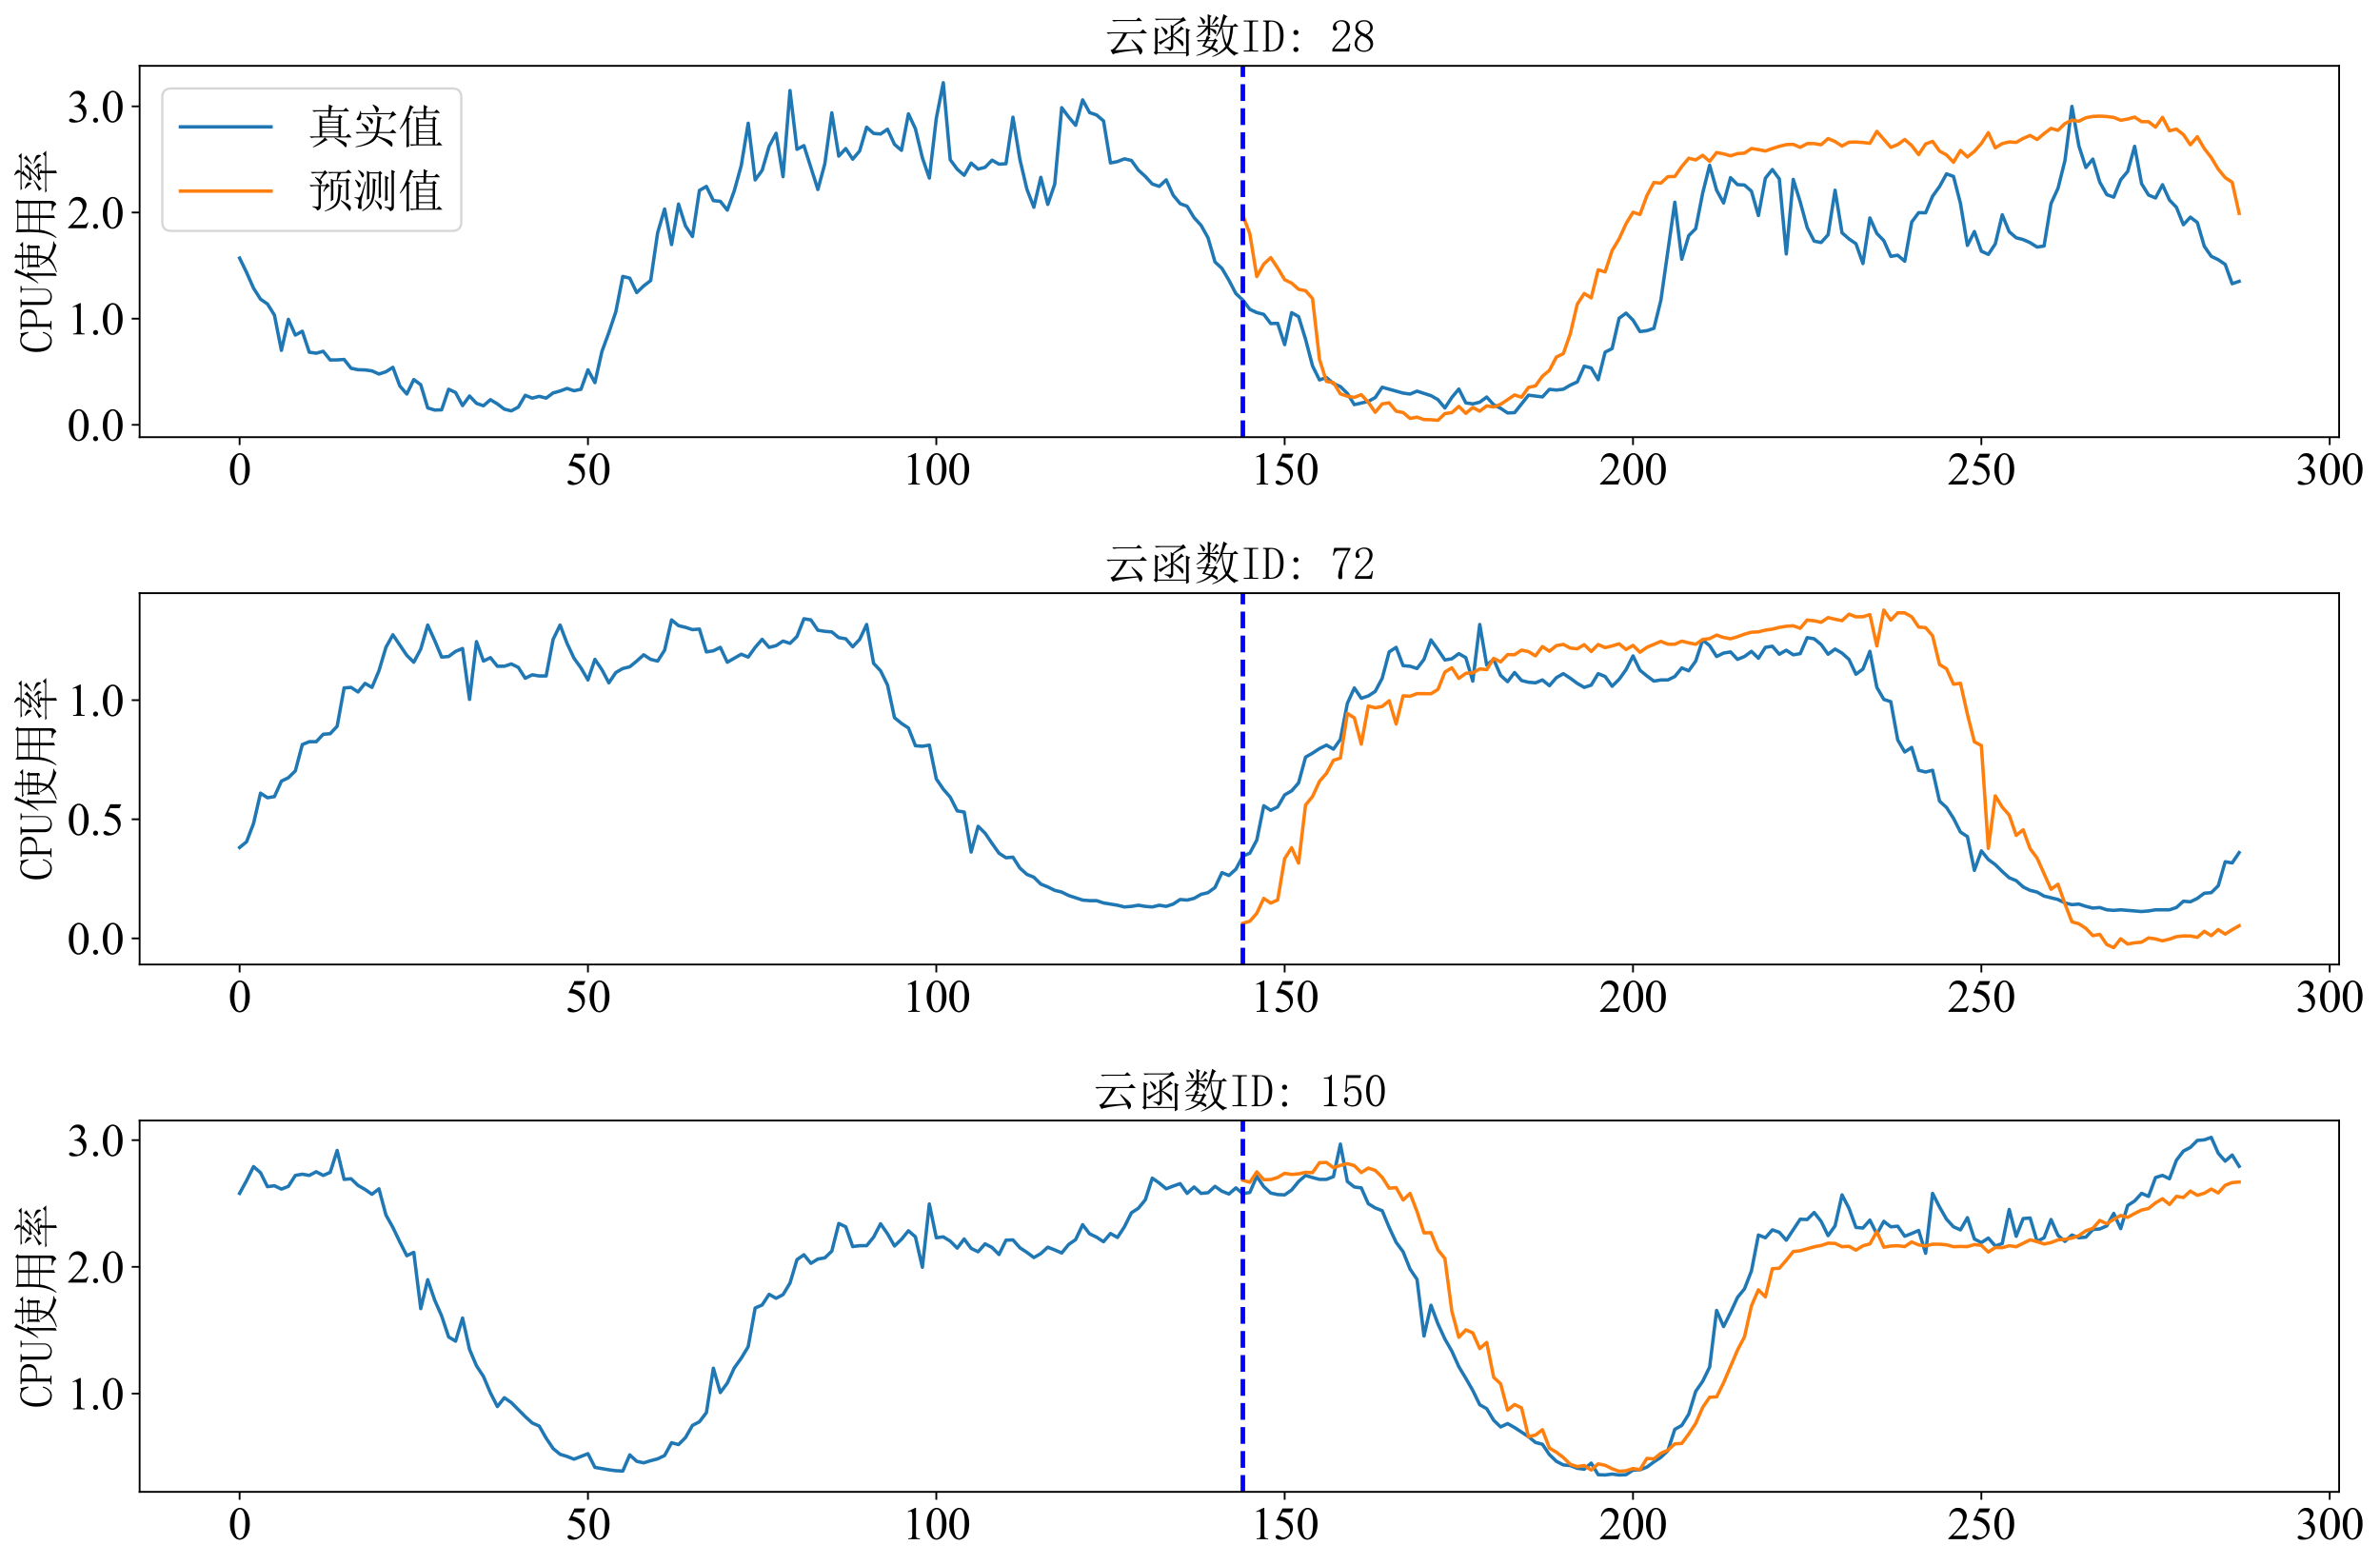 <?xml version="1.0" encoding="utf-8" standalone="no"?>
<!DOCTYPE svg PUBLIC "-//W3C//DTD SVG 1.1//EN"
  "http://www.w3.org/Graphics/SVG/1.1/DTD/svg11.dtd">
<svg xmlns:xlink="http://www.w3.org/1999/xlink" width="1050.602pt" height="690.954pt" viewBox="0 0 1050.602 690.954" xmlns="http://www.w3.org/2000/svg" version="1.1">
 <defs>
  <style type="text/css">*{stroke-linejoin: round; stroke-linecap: butt}</style>
 </defs>
 <g id="figure_1">
  <g id="patch_1">
   <path d="M 0 690.954 
L 1050.602 690.954 
L 1050.602 0 
L 0 0 
z
" style="fill: #ffffff"/>
  </g>
  <g id="axes_1">
   <g id="patch_2">
    <path d="M 61.638 192.988 
L 1032.554 192.988 
L 1032.554 29.059 
L 61.638 29.059 
z
" style="fill: #ffffff"/>
   </g>
   <g id="matplotlib.axis_1">
    <g id="xtick_1">
     <g id="line2d_1">
      <defs>
       <path id="mbb01c109e5" d="M 0 0 
L 0 3.5 
" style="stroke: #000000; stroke-width: 0.8"/>
      </defs>
      <g>
       <use xlink:href="#mbb01c109e5" x="105.77" y="192.988" style="stroke: #000000; stroke-width: 0.8"/>
      </g>
     </g>
     <g id="text_1">
      <!-- 0 -->
      <g transform="translate(100.77 213.876) scale(0.2 -0.2)">
       <defs>
        <path id="TimesNewRomanPSMT-30" d="M 231 2094 
Q 231 2819 450 3342 
Q 669 3866 1031 4122 
Q 1313 4325 1613 4325 
Q 2100 4325 2488 3828 
Q 2972 3213 2972 2159 
Q 2972 1422 2759 906 
Q 2547 391 2217 158 
Q 1888 -75 1581 -75 
Q 975 -75 572 641 
Q 231 1244 231 2094 
z
M 844 2016 
Q 844 1141 1059 588 
Q 1238 122 1591 122 
Q 1759 122 1940 273 
Q 2122 425 2216 781 
Q 2359 1319 2359 2297 
Q 2359 3022 2209 3506 
Q 2097 3866 1919 4016 
Q 1791 4119 1609 4119 
Q 1397 4119 1231 3928 
Q 1006 3669 925 3112 
Q 844 2556 844 2016 
z
" transform="scale(0.016)"/>
       </defs>
       <use xlink:href="#TimesNewRomanPSMT-30"/>
      </g>
     </g>
    </g>
    <g id="xtick_2">
     <g id="line2d_2">
      <g>
       <use xlink:href="#mbb01c109e5" x="259.542" y="192.988" style="stroke: #000000; stroke-width: 0.8"/>
      </g>
     </g>
     <g id="text_2">
      <!-- 50 -->
      <g transform="translate(249.542 213.876) scale(0.2 -0.2)">
       <defs>
        <path id="TimesNewRomanPSMT-35" d="M 2778 4238 
L 2534 3706 
L 1259 3706 
L 981 3138 
Q 1809 3016 2294 2522 
Q 2709 2097 2709 1522 
Q 2709 1188 2573 903 
Q 2438 619 2231 419 
Q 2025 219 1772 97 
Q 1413 -75 1034 -75 
Q 653 -75 479 54 
Q 306 184 306 341 
Q 306 428 378 495 
Q 450 563 559 563 
Q 641 563 702 538 
Q 763 513 909 409 
Q 1144 247 1384 247 
Q 1750 247 2026 523 
Q 2303 800 2303 1197 
Q 2303 1581 2056 1914 
Q 1809 2247 1375 2428 
Q 1034 2569 447 2591 
L 1259 4238 
L 2778 4238 
z
" transform="scale(0.016)"/>
       </defs>
       <use xlink:href="#TimesNewRomanPSMT-35"/>
       <use xlink:href="#TimesNewRomanPSMT-30" x="50"/>
      </g>
     </g>
    </g>
    <g id="xtick_3">
     <g id="line2d_3">
      <g>
       <use xlink:href="#mbb01c109e5" x="413.314" y="192.988" style="stroke: #000000; stroke-width: 0.8"/>
      </g>
     </g>
     <g id="text_3">
      <!-- 100 -->
      <g transform="translate(398.314 213.876) scale(0.2 -0.2)">
       <defs>
        <path id="TimesNewRomanPSMT-31" d="M 750 3822 
L 1781 4325 
L 1884 4325 
L 1884 747 
Q 1884 391 1914 303 
Q 1944 216 2037 169 
Q 2131 122 2419 116 
L 2419 0 
L 825 0 
L 825 116 
Q 1125 122 1212 167 
Q 1300 213 1334 289 
Q 1369 366 1369 747 
L 1369 3034 
Q 1369 3497 1338 3628 
Q 1316 3728 1258 3775 
Q 1200 3822 1119 3822 
Q 1003 3822 797 3725 
L 750 3822 
z
" transform="scale(0.016)"/>
       </defs>
       <use xlink:href="#TimesNewRomanPSMT-31"/>
       <use xlink:href="#TimesNewRomanPSMT-30" x="50"/>
       <use xlink:href="#TimesNewRomanPSMT-30" x="100"/>
      </g>
     </g>
    </g>
    <g id="xtick_4">
     <g id="line2d_4">
      <g>
       <use xlink:href="#mbb01c109e5" x="567.086" y="192.988" style="stroke: #000000; stroke-width: 0.8"/>
      </g>
     </g>
     <g id="text_4">
      <!-- 150 -->
      <g transform="translate(552.086 213.876) scale(0.2 -0.2)">
       <use xlink:href="#TimesNewRomanPSMT-31"/>
       <use xlink:href="#TimesNewRomanPSMT-35" x="50"/>
       <use xlink:href="#TimesNewRomanPSMT-30" x="100"/>
      </g>
     </g>
    </g>
    <g id="xtick_5">
     <g id="line2d_5">
      <g>
       <use xlink:href="#mbb01c109e5" x="720.858" y="192.988" style="stroke: #000000; stroke-width: 0.8"/>
      </g>
     </g>
     <g id="text_5">
      <!-- 200 -->
      <g transform="translate(705.858 213.876) scale(0.2 -0.2)">
       <defs>
        <path id="TimesNewRomanPSMT-32" d="M 2934 816 
L 2638 0 
L 138 0 
L 138 116 
Q 1241 1122 1691 1759 
Q 2141 2397 2141 2925 
Q 2141 3328 1894 3587 
Q 1647 3847 1303 3847 
Q 991 3847 742 3664 
Q 494 3481 375 3128 
L 259 3128 
Q 338 3706 661 4015 
Q 984 4325 1469 4325 
Q 1984 4325 2329 3994 
Q 2675 3663 2675 3213 
Q 2675 2891 2525 2569 
Q 2294 2063 1775 1497 
Q 997 647 803 472 
L 1909 472 
Q 2247 472 2383 497 
Q 2519 522 2628 598 
Q 2738 675 2819 816 
L 2934 816 
z
" transform="scale(0.016)"/>
       </defs>
       <use xlink:href="#TimesNewRomanPSMT-32"/>
       <use xlink:href="#TimesNewRomanPSMT-30" x="50"/>
       <use xlink:href="#TimesNewRomanPSMT-30" x="100"/>
      </g>
     </g>
    </g>
    <g id="xtick_6">
     <g id="line2d_6">
      <g>
       <use xlink:href="#mbb01c109e5" x="874.63" y="192.988" style="stroke: #000000; stroke-width: 0.8"/>
      </g>
     </g>
     <g id="text_6">
      <!-- 250 -->
      <g transform="translate(859.63 213.876) scale(0.2 -0.2)">
       <use xlink:href="#TimesNewRomanPSMT-32"/>
       <use xlink:href="#TimesNewRomanPSMT-35" x="50"/>
       <use xlink:href="#TimesNewRomanPSMT-30" x="100"/>
      </g>
     </g>
    </g>
    <g id="xtick_7">
     <g id="line2d_7">
      <g>
       <use xlink:href="#mbb01c109e5" x="1028.402" y="192.988" style="stroke: #000000; stroke-width: 0.8"/>
      </g>
     </g>
     <g id="text_7">
      <!-- 300 -->
      <g transform="translate(1013.402 213.876) scale(0.2 -0.2)">
       <defs>
        <path id="TimesNewRomanPSMT-33" d="M 325 3431 
Q 506 3859 782 4092 
Q 1059 4325 1472 4325 
Q 1981 4325 2253 3994 
Q 2459 3747 2459 3466 
Q 2459 3003 1878 2509 
Q 2269 2356 2469 2072 
Q 2669 1788 2669 1403 
Q 2669 853 2319 450 
Q 1863 -75 997 -75 
Q 569 -75 414 31 
Q 259 138 259 259 
Q 259 350 332 419 
Q 406 488 509 488 
Q 588 488 669 463 
Q 722 447 909 348 
Q 1097 250 1169 231 
Q 1284 197 1416 197 
Q 1734 197 1970 444 
Q 2206 691 2206 1028 
Q 2206 1275 2097 1509 
Q 2016 1684 1919 1775 
Q 1784 1900 1550 2001 
Q 1316 2103 1072 2103 
L 972 2103 
L 972 2197 
Q 1219 2228 1467 2375 
Q 1716 2522 1828 2728 
Q 1941 2934 1941 3181 
Q 1941 3503 1739 3701 
Q 1538 3900 1238 3900 
Q 753 3900 428 3381 
L 325 3431 
z
" transform="scale(0.016)"/>
       </defs>
       <use xlink:href="#TimesNewRomanPSMT-33"/>
       <use xlink:href="#TimesNewRomanPSMT-30" x="50"/>
       <use xlink:href="#TimesNewRomanPSMT-30" x="100"/>
      </g>
     </g>
    </g>
   </g>
   <g id="matplotlib.axis_2">
    <g id="ytick_1">
     <g id="line2d_8">
      <defs>
       <path id="m403b38e1f8" d="M 0 0 
L -3.5 0 
" style="stroke: #000000; stroke-width: 0.8"/>
      </defs>
      <g>
       <use xlink:href="#m403b38e1f8" x="61.638" y="187.536" style="stroke: #000000; stroke-width: 0.8"/>
      </g>
     </g>
     <g id="text_8">
      <!-- 0.0 -->
      <g transform="translate(29.637 194.48) scale(0.2 -0.2)">
       <defs>
        <path id="TimesNewRomanPSMT-2e" d="M 800 606 
Q 947 606 1047 504 
Q 1147 403 1147 259 
Q 1147 116 1045 14 
Q 944 -88 800 -88 
Q 656 -88 554 14 
Q 453 116 453 259 
Q 453 406 554 506 
Q 656 606 800 606 
z
" transform="scale(0.016)"/>
       </defs>
       <use xlink:href="#TimesNewRomanPSMT-30"/>
       <use xlink:href="#TimesNewRomanPSMT-2e" x="50"/>
       <use xlink:href="#TimesNewRomanPSMT-30" x="75"/>
      </g>
     </g>
    </g>
    <g id="ytick_2">
     <g id="line2d_9">
      <g>
       <use xlink:href="#m403b38e1f8" x="61.638" y="140.676" style="stroke: #000000; stroke-width: 0.8"/>
      </g>
     </g>
     <g id="text_9">
      <!-- 1.0 -->
      <g transform="translate(29.637 147.62) scale(0.2 -0.2)">
       <use xlink:href="#TimesNewRomanPSMT-31"/>
       <use xlink:href="#TimesNewRomanPSMT-2e" x="50"/>
       <use xlink:href="#TimesNewRomanPSMT-30" x="75"/>
      </g>
     </g>
    </g>
    <g id="ytick_3">
     <g id="line2d_10">
      <g>
       <use xlink:href="#m403b38e1f8" x="61.638" y="93.816" style="stroke: #000000; stroke-width: 0.8"/>
      </g>
     </g>
     <g id="text_10">
      <!-- 2.0 -->
      <g transform="translate(29.637 100.76) scale(0.2 -0.2)">
       <use xlink:href="#TimesNewRomanPSMT-32"/>
       <use xlink:href="#TimesNewRomanPSMT-2e" x="50"/>
       <use xlink:href="#TimesNewRomanPSMT-30" x="75"/>
      </g>
     </g>
    </g>
    <g id="ytick_4">
     <g id="line2d_11">
      <g>
       <use xlink:href="#m403b38e1f8" x="61.638" y="46.956" style="stroke: #000000; stroke-width: 0.8"/>
      </g>
     </g>
     <g id="text_11">
      <!-- 3.0 -->
      <g transform="translate(29.637 53.9) scale(0.2 -0.2)">
       <use xlink:href="#TimesNewRomanPSMT-33"/>
       <use xlink:href="#TimesNewRomanPSMT-2e" x="50"/>
       <use xlink:href="#TimesNewRomanPSMT-30" x="75"/>
      </g>
     </g>
    </g>
    <g id="text_12">
     <!-- CPU使用率 -->
     <g transform="translate(23.059 156.024) rotate(-90) scale(0.2 -0.2)">
      <defs>
       <path id="SimSun-43" d="M 1725 50 
Q 1025 50 612 575 
Q 200 1100 200 2225 
Q 200 3175 637 3800 
Q 1075 4425 1825 4425 
Q 2000 4425 2175 4375 
Q 2350 4300 2475 4300 
Q 2575 4300 2637 4325 
Q 2700 4350 2750 4425 
L 2975 3325 
L 2825 3275 
Q 2675 3750 2425 4000 
Q 2175 4250 1775 4250 
Q 1250 4250 962 3675 
Q 675 3100 675 2250 
Q 675 1325 925 800 
Q 1175 275 1750 275 
Q 2150 275 2437 562 
Q 2725 850 2825 1325 
L 2975 1250 
Q 2850 725 2512 387 
Q 2175 50 1725 50 
z
" transform="scale(0.016)"/>
       <path id="SimSun-50" d="M 950 2100 
L 950 450 
Q 950 350 1012 300 
Q 1075 250 1175 250 
L 1350 250 
L 1350 100 
L 150 100 
L 150 250 
L 325 250 
Q 450 250 500 300 
Q 550 350 550 450 
L 550 4025 
Q 550 4125 500 4175 
Q 450 4225 325 4225 
L 175 4225 
L 175 4375 
L 1650 4375 
Q 2275 4375 2612 4062 
Q 2950 3750 2950 3275 
Q 2950 2700 2587 2400 
Q 2225 2100 1725 2100 
L 950 2100 
z
M 1575 2250 
Q 1950 2250 2237 2475 
Q 2525 2700 2525 3250 
Q 2525 3750 2287 3987 
Q 2050 4225 1525 4225 
L 1175 4225 
Q 1075 4225 1012 4175 
Q 950 4125 950 4025 
L 950 2250 
L 1575 2250 
z
" transform="scale(0.016)"/>
       <path id="SimSun-55" d="M 1625 250 
Q 2000 250 2262 500 
Q 2525 750 2525 1125 
L 2525 4025 
Q 2525 4125 2475 4175 
Q 2425 4225 2300 4225 
L 2150 4225 
L 2150 4375 
L 3050 4375 
L 3050 4225 
L 2900 4225 
Q 2800 4225 2737 4175 
Q 2675 4125 2675 4025 
L 2675 1125 
Q 2675 625 2337 337 
Q 2000 50 1575 50 
Q 1125 50 787 300 
Q 450 550 450 1100 
L 450 4025 
Q 450 4125 400 4175 
Q 350 4225 225 4225 
L 100 4225 
L 100 4375 
L 1200 4375 
L 1200 4225 
L 1075 4225 
Q 975 4225 912 4175 
Q 850 4125 850 4025 
L 850 1100 
Q 850 600 1062 425 
Q 1275 250 1625 250 
z
" transform="scale(0.016)"/>
       <path id="SimSun-4f7f" d="M 2875 3150 
L 2875 2100 
L 3825 2100 
Q 3850 2825 3850 3150 
L 2875 3150 
z
M 4175 3150 
Q 4175 2800 4150 2100 
L 5150 2100 
L 5150 3150 
L 4175 3150 
z
M 5475 3100 
L 5475 2425 
Q 5475 2100 5500 1800 
L 5150 1675 
L 5150 1950 
L 4150 1950 
Q 4125 1175 3875 600 
Q 4275 275 4875 75 
Q 5475 -125 6075 -150 
L 6075 -250 
Q 5700 -300 5600 -575 
Q 4525 -325 3725 350 
Q 3425 25 2925 -225 
Q 2425 -475 1875 -650 
L 1825 -550 
Q 2400 -325 2850 -25 
Q 3300 275 3500 575 
Q 3200 925 2825 1650 
L 2900 1700 
Q 3325 1100 3625 825 
Q 3800 1300 3825 1950 
L 2875 1950 
L 2875 1825 
L 2525 1675 
Q 2550 2075 2550 2562 
Q 2550 3050 2525 3500 
L 2875 3300 
L 3850 3300 
L 3850 4025 
L 2975 4025 
Q 2650 4025 2375 3950 
L 2150 4175 
L 3850 4175 
L 3850 4525 
Q 3850 4775 3825 5225 
L 4350 5000 
L 4175 4825 
L 4175 4175 
L 5300 4175 
L 5600 4475 
L 6050 4025 
L 4175 4025 
L 4175 3300 
L 5100 3300 
L 5275 3525 
L 5650 3225 
L 5475 3100 
z
M 1675 3175 
L 1675 -450 
L 1325 -625 
Q 1350 -75 1350 350 
L 1350 3200 
Q 900 2475 350 1900 
L 275 1950 
Q 700 2525 1112 3400 
Q 1525 4275 1800 5250 
L 2325 4925 
L 2125 4800 
Q 1725 3925 1500 3525 
L 1875 3325 
L 1675 3175 
z
" transform="scale(0.016)"/>
       <path id="SimSun-7528" d="M 3400 3150 
L 3400 1825 
L 5075 1825 
L 5075 3150 
L 3400 3150 
z
M 4075 100 
Q 4725 50 4900 62 
Q 5075 75 5075 400 
L 5075 1675 
L 3400 1675 
Q 3400 75 3425 -225 
L 3050 -400 
Q 3075 1025 3075 1675 
L 1425 1675 
Q 1250 350 375 -600 
L 300 -550 
Q 775 225 950 1025 
Q 1125 1825 1125 3225 
Q 1125 4625 1100 5075 
L 1475 4825 
L 5050 4825 
L 5225 5100 
L 5625 4800 
L 5425 4600 
L 5425 225 
Q 5450 -400 4875 -575 
Q 4825 -150 4075 -25 
L 4075 100 
z
M 1475 4675 
L 1475 3300 
L 3075 3300 
L 3075 4675 
L 1475 4675 
z
M 3400 4675 
L 3400 3300 
L 5075 3300 
L 5075 4675 
L 3400 4675 
z
M 1475 3150 
Q 1450 2100 1425 1825 
L 3075 1825 
L 3075 3150 
L 1475 3150 
z
" transform="scale(0.016)"/>
       <path id="SimSun-7387" d="M 875 3725 
L 925 3800 
Q 1375 3650 1550 3525 
Q 1725 3400 1725 3250 
Q 1725 3175 1662 3025 
Q 1600 2875 1550 2875 
Q 1500 2875 1425 3050 
Q 1275 3325 875 3725 
z
M 550 1850 
Q 875 1925 2000 2575 
L 2050 2500 
Q 1675 2225 1337 1937 
Q 1000 1650 875 1425 
L 550 1850 
z
M 5200 3450 
Q 4800 3150 4275 2800 
L 4225 2875 
Q 4775 3400 5050 3925 
L 5450 3525 
L 5200 3450 
z
M 4325 2500 
L 4350 2575 
Q 5225 2350 5375 2212 
Q 5525 2075 5525 1900 
Q 5525 1775 5487 1662 
Q 5450 1550 5400 1550 
Q 5325 1550 5200 1800 
Q 4975 2150 4325 2500 
z
M 3150 3900 
Q 2500 3300 2300 3150 
Q 2800 3150 3400 3175 
Q 3700 3500 3850 3825 
L 4250 3450 
Q 4050 3400 3450 2825 
Q 2850 2250 2475 1950 
Q 3150 1975 3850 2000 
Q 3750 2175 3550 2450 
L 3600 2500 
Q 4050 2250 4200 2100 
Q 4350 1950 4350 1850 
Q 4350 1775 4250 1625 
Q 4150 1475 4100 1475 
Q 4075 1475 4050 1550 
Q 4000 1700 3900 1900 
Q 3650 1875 3075 1800 
L 3500 1550 
L 3325 1425 
L 3325 975 
L 5325 975 
L 5650 1300 
L 6100 825 
L 3325 825 
Q 3325 -275 3350 -525 
L 2975 -650 
Q 3000 0 3000 825 
L 1125 825 
Q 800 825 525 750 
L 300 975 
L 3000 975 
L 3000 1775 
Q 2450 1700 2200 1525 
L 1950 1950 
Q 2275 1950 2675 2350 
Q 3075 2750 3325 3050 
Q 2400 2950 2150 2775 
L 1950 3175 
Q 2150 3150 2475 3575 
Q 2800 4000 2900 4225 
L 1450 4225 
Q 1125 4225 850 4150 
L 625 4375 
L 3100 4375 
Q 3050 4800 2675 5200 
L 2725 5250 
Q 3225 5050 3337 4912 
Q 3450 4775 3450 4700 
Q 3450 4550 3250 4375 
L 5025 4375 
L 5350 4675 
L 5775 4225 
L 3050 4225 
L 3375 3950 
L 3150 3900 
z
" transform="scale(0.016)"/>
      </defs>
      <use xlink:href="#SimSun-43"/>
      <use xlink:href="#SimSun-50" x="50"/>
      <use xlink:href="#SimSun-55" x="100"/>
      <use xlink:href="#SimSun-4f7f" x="150"/>
      <use xlink:href="#SimSun-7528" x="250"/>
      <use xlink:href="#SimSun-7387" x="350"/>
     </g>
    </g>
   </g>
   <g id="line2d_12">
    <path d="M 105.77 113.947 
L 108.846 120.264 
L 111.921 127.227 
L 114.996 132.063 
L 118.072 134.181 
L 121.147 139.12 
L 124.223 154.669 
L 127.298 140.976 
L 130.374 147.921 
L 133.449 146.229 
L 136.524 155.484 
L 139.6 155.924 
L 142.675 155.072 
L 145.751 158.905 
L 148.826 158.886 
L 151.902 158.68 
L 154.977 162.579 
L 158.053 163.216 
L 161.128 163.31 
L 164.203 163.731 
L 167.279 165.109 
L 170.354 164.116 
L 173.43 162.157 
L 176.505 170.395 
L 179.581 173.933 
L 182.656 167.555 
L 185.732 169.842 
L 188.807 180.067 
L 191.882 181.018 
L 194.958 180.91 
L 198.033 171.829 
L 201.109 173.281 
L 204.184 179.05 
L 207.26 174.818 
L 210.335 178.047 
L 213.411 179.12 
L 216.486 176.44 
L 219.561 178.3 
L 222.637 180.624 
L 225.712 181.379 
L 228.788 179.72 
L 231.863 174.514 
L 234.939 175.765 
L 238.014 174.959 
L 241.089 175.746 
L 244.165 173.46 
L 247.24 172.607 
L 250.316 171.463 
L 253.391 172.494 
L 256.467 171.848 
L 259.542 163.263 
L 262.618 168.914 
L 265.693 155.189 
L 268.768 146.81 
L 271.844 137.63 
L 274.919 122.026 
L 277.995 122.794 
L 281.07 129.167 
L 284.146 126.224 
L 287.221 123.844 
L 290.297 102.771 
L 293.372 92.26 
L 296.447 107.968 
L 299.523 90.086 
L 302.598 99.753 
L 305.674 104.406 
L 308.749 84.074 
L 311.825 82.298 
L 314.9 88.568 
L 317.975 88.877 
L 321.051 92.757 
L 324.126 84.238 
L 327.202 73.137 
L 330.277 54.407 
L 333.353 79.425 
L 336.428 75.212 
L 339.504 64.641 
L 342.579 58.84 
L 345.654 77.996 
L 348.73 39.983 
L 351.805 65.925 
L 354.881 64.299 
L 361.032 83.647 
L 364.107 72.265 
L 367.183 49.81 
L 370.258 68.905 
L 373.333 65.583 
L 376.409 70.269 
L 379.484 66.628 
L 382.56 56.145 
L 385.635 58.886 
L 388.711 59.149 
L 391.786 57.049 
L 394.862 63.741 
L 397.937 66.365 
L 401.012 50.259 
L 404.088 56.839 
L 407.163 69.65 
L 410.239 78.615 
L 413.314 52.237 
L 416.39 36.511 
L 419.465 70.512 
L 422.54 74.678 
L 425.616 77.377 
L 428.691 72.007 
L 431.767 74.65 
L 434.842 73.863 
L 437.918 70.705 
L 440.993 72.466 
L 444.069 72.288 
L 447.144 51.75 
L 450.219 70.423 
L 453.295 83.507 
L 456.37 91.492 
L 459.446 78.291 
L 462.521 90.236 
L 465.597 81.257 
L 468.672 47.546 
L 471.748 51.67 
L 474.823 55.311 
L 477.898 44.093 
L 480.974 49.702 
L 484.049 50.751 
L 487.125 53.376 
L 490.2 71.923 
L 493.276 71.332 
L 496.351 70.123 
L 499.427 70.826 
L 502.502 75.072 
L 505.577 77.884 
L 508.653 81.229 
L 511.728 82.27 
L 514.804 79.402 
L 517.879 86.178 
L 520.955 89.903 
L 524.03 91.051 
L 527.105 96.089 
L 530.181 99.463 
L 533.256 104.973 
L 536.332 115.634 
L 539.407 118.483 
L 542.483 123.713 
L 545.558 129.612 
L 548.634 132.471 
L 551.709 136.562 
L 554.784 137.982 
L 557.86 138.783 
L 560.935 142.832 
L 564.011 142.747 
L 567.086 152.138 
L 570.162 138.024 
L 573.237 139.781 
L 576.313 149.758 
L 579.388 161.52 
L 582.463 167.724 
L 585.539 166.674 
L 588.614 169.336 
L 591.69 170.657 
L 594.765 173.675 
L 597.841 178.628 
L 603.992 177.213 
L 607.067 175.498 
L 610.142 170.948 
L 619.369 173.535 
L 622.444 173.956 
L 625.52 172.677 
L 631.67 174.659 
L 634.746 176.416 
L 637.821 180.104 
L 640.897 175.428 
L 643.972 171.754 
L 647.048 177.85 
L 650.123 178.305 
L 653.199 177.555 
L 656.274 175.268 
L 659.349 178.67 
L 662.425 180.254 
L 665.5 182.297 
L 668.576 182.171 
L 674.727 174.453 
L 680.878 175.221 
L 683.953 171.876 
L 687.028 172.185 
L 690.104 171.819 
L 693.179 170.011 
L 696.255 168.595 
L 699.33 161.637 
L 702.406 162.438 
L 705.481 167.63 
L 708.556 155.451 
L 711.632 153.881 
L 714.707 140.512 
L 717.783 138.239 
L 720.858 141.313 
L 723.934 146.356 
L 727.009 145.981 
L 730.085 144.95 
L 733.16 132.551 
L 739.311 89.285 
L 742.386 114.434 
L 745.462 104.008 
L 748.537 100.939 
L 751.613 85.236 
L 754.688 72.963 
L 757.764 83.957 
L 760.839 89.599 
L 763.914 78.418 
L 766.99 81.511 
L 770.065 81.679 
L 773.141 84.416 
L 776.216 95.151 
L 779.292 78.675 
L 782.367 74.847 
L 785.443 78.98 
L 788.518 112.101 
L 791.593 79.205 
L 794.669 89.13 
L 797.744 100.428 
L 800.82 106.445 
L 803.895 107.054 
L 806.971 103.657 
L 810.046 83.985 
L 813.121 102.771 
L 816.197 105.461 
L 819.272 107.593 
L 822.348 116.332 
L 825.423 96.215 
L 828.499 103.047 
L 831.574 106.234 
L 834.65 113.169 
L 837.725 112.677 
L 840.8 115.325 
L 843.876 98.024 
L 846.951 93.882 
L 850.027 93.938 
L 853.102 86.628 
L 856.178 82.326 
L 859.253 76.759 
L 862.329 77.884 
L 865.404 89.777 
L 868.479 108.338 
L 871.555 102.223 
L 874.63 110.892 
L 877.706 112.302 
L 880.781 107.687 
L 883.857 94.814 
L 886.932 102.298 
L 890.008 104.969 
L 893.083 105.765 
L 896.158 107.124 
L 899.234 109.069 
L 902.309 108.6 
L 905.385 89.828 
L 908.46 83.141 
L 911.536 70.84 
L 914.611 46.979 
L 917.686 64.43 
L 920.762 73.947 
L 923.837 70.236 
L 926.913 80.442 
L 929.988 85.897 
L 933.064 87.049 
L 936.139 79.374 
L 939.215 75.686 
L 942.29 64.594 
L 945.365 81.117 
L 948.441 86.093 
L 951.516 87.387 
L 954.592 81.548 
L 957.667 88.305 
L 960.743 91.52 
L 963.818 99.205 
L 966.894 95.878 
L 969.969 98.221 
L 973.044 108.736 
L 976.12 113.16 
L 979.195 114.641 
L 982.271 116.721 
L 985.346 125.25 
L 988.422 124.2 
L 988.422 124.2 
" clip-path="url(#p40abb3bb2a)" style="fill: none; stroke: #1f77b4; stroke-width: 1.5; stroke-linecap: square"/>
   </g>
   <g id="line2d_13">
    <path d="M 548.634 95.058 
L 551.709 103.177 
L 554.784 122.08 
L 557.86 116.59 
L 560.935 113.728 
L 564.011 118.32 
L 567.086 123.465 
L 570.162 124.971 
L 573.237 127.711 
L 576.313 128.323 
L 579.388 131.785 
L 582.463 158.641 
L 585.539 168.403 
L 588.614 168.875 
L 591.69 173.855 
L 594.765 174.93 
L 597.841 175.421 
L 600.916 174.222 
L 603.992 177.588 
L 607.067 182.007 
L 610.142 178.316 
L 613.218 177.823 
L 616.293 181.513 
L 619.369 182.115 
L 622.444 184.706 
L 625.52 184.164 
L 628.595 185.216 
L 631.67 185.283 
L 634.746 185.537 
L 637.821 182.574 
L 640.897 182.143 
L 643.972 179.398 
L 647.048 182.476 
L 650.123 179.892 
L 653.199 181.503 
L 656.274 179.169 
L 659.349 179.676 
L 662.425 178.487 
L 668.576 174.35 
L 671.651 175.336 
L 674.727 171.027 
L 677.802 170.348 
L 680.878 166.068 
L 683.953 163.5 
L 687.028 157.63 
L 690.104 156.09 
L 693.179 147.338 
L 696.255 134.281 
L 699.33 129.56 
L 702.406 131.497 
L 705.481 119.104 
L 708.556 120.034 
L 711.632 110.59 
L 714.707 105.496 
L 717.783 98.767 
L 720.858 93.712 
L 723.934 94.682 
L 727.009 86.337 
L 730.085 80.571 
L 733.16 80.844 
L 736.235 77.985 
L 739.311 77.903 
L 742.386 73.529 
L 745.462 69.852 
L 748.537 70.597 
L 751.613 68.565 
L 754.688 71.235 
L 757.764 67.331 
L 760.839 67.921 
L 763.914 68.792 
L 766.99 67.822 
L 770.065 67.586 
L 773.141 65.579 
L 776.216 66.041 
L 779.292 66.668 
L 782.367 65.563 
L 785.443 64.597 
L 788.518 63.836 
L 791.593 63.721 
L 794.669 65.05 
L 797.744 63.401 
L 800.82 63.389 
L 803.895 63.899 
L 806.971 61.169 
L 810.046 62.485 
L 813.121 64.482 
L 816.197 62.773 
L 819.272 62.7 
L 822.348 62.907 
L 825.423 63.266 
L 828.499 57.993 
L 834.65 65.037 
L 837.725 63.805 
L 840.8 61.581 
L 843.876 64.256 
L 846.951 68.249 
L 850.027 63.554 
L 853.102 62.424 
L 856.178 66.688 
L 859.253 68.389 
L 862.329 71.639 
L 865.404 66.412 
L 868.479 69.287 
L 871.555 66.813 
L 874.63 63.347 
L 877.706 58.579 
L 880.781 65.268 
L 883.857 63.39 
L 886.932 62.652 
L 890.008 62.858 
L 893.083 61.097 
L 896.158 59.799 
L 899.234 61.586 
L 902.309 58.972 
L 905.385 56.676 
L 908.46 57.537 
L 911.536 54.545 
L 914.611 53.1 
L 917.686 53.502 
L 920.762 51.98 
L 923.837 51.401 
L 926.913 51.268 
L 929.988 51.442 
L 933.064 51.832 
L 936.139 53.075 
L 939.215 52.546 
L 942.29 51.705 
L 945.365 53.714 
L 948.441 53.72 
L 951.516 56.128 
L 954.592 51.804 
L 957.667 57.715 
L 960.743 56.996 
L 963.818 59.411 
L 966.894 63.915 
L 969.969 60.362 
L 973.044 65.589 
L 976.12 69.569 
L 979.195 74.663 
L 982.271 78.413 
L 985.346 80.462 
L 988.422 94.196 
L 988.422 94.196 
" clip-path="url(#p40abb3bb2a)" style="fill: none; stroke: #ff7f0e; stroke-width: 1.5; stroke-linecap: square"/>
   </g>
   <g id="line2d_14">
    <path d="M 548.634 192.988 
L 548.634 29.059 
" clip-path="url(#p40abb3bb2a)" style="fill: none; stroke-dasharray: 7.4,3.2; stroke-dashoffset: 0; stroke: #0000ff; stroke-width: 2"/>
   </g>
   <g id="patch_3">
    <path d="M 61.638 192.988 
L 61.638 29.059 
" style="fill: none; stroke: #000000; stroke-width: 0.8; stroke-linejoin: miter; stroke-linecap: square"/>
   </g>
   <g id="patch_4">
    <path d="M 1032.554 192.988 
L 1032.554 29.059 
" style="fill: none; stroke: #000000; stroke-width: 0.8; stroke-linejoin: miter; stroke-linecap: square"/>
   </g>
   <g id="patch_5">
    <path d="M 61.638 192.988 
L 1032.554 192.988 
" style="fill: none; stroke: #000000; stroke-width: 0.8; stroke-linejoin: miter; stroke-linecap: square"/>
   </g>
   <g id="patch_6">
    <path d="M 61.638 29.059 
L 1032.554 29.059 
" style="fill: none; stroke: #000000; stroke-width: 0.8; stroke-linejoin: miter; stroke-linecap: square"/>
   </g>
   <g id="text_13">
    <!-- 云函数ID: 28 -->
    <g transform="translate(487.096 23.059) scale(0.2 -0.2)">
     <defs>
      <path id="SimSun-4e91" d="M 1200 4450 
L 4500 4450 
L 4850 4800 
L 5350 4300 
L 1975 4300 
Q 1700 4300 1425 4225 
L 1200 4450 
z
M 1600 275 
Q 2300 300 4725 450 
Q 4425 975 3850 1700 
L 3925 1775 
Q 5200 725 5287 500 
Q 5375 275 5375 175 
Q 5375 0 5250 -162 
Q 5125 -325 5075 -325 
Q 5025 -325 4975 -200 
Q 4875 50 4775 300 
Q 1650 -25 1300 -300 
L 975 300 
Q 1225 350 1462 550 
Q 1700 750 2150 1462 
Q 2600 2175 2725 2600 
L 1250 2600 
Q 925 2600 650 2525 
L 425 2750 
L 5025 2750 
L 5450 3175 
L 6025 2600 
L 3250 2600 
Q 3000 2025 2500 1375 
Q 2000 725 1600 275 
z
" transform="scale(0.016)"/>
      <path id="SimSun-51fd" d="M 3050 2275 
L 3050 3000 
Q 3050 3450 3025 3800 
L 3275 3625 
L 4450 4475 
L 1650 4475 
Q 1325 4475 1050 4400 
L 825 4625 
L 4450 4625 
L 4775 4875 
L 5150 4375 
Q 4875 4325 4550 4175 
Q 4225 4025 3400 3550 
L 3550 3450 
L 3375 3325 
L 3375 2400 
Q 4250 3225 4475 3600 
L 4875 3150 
L 4625 3125 
Q 3625 2425 3400 2275 
Q 4575 1675 4687 1487 
Q 4800 1300 4800 1150 
Q 4800 1025 4750 925 
Q 4700 825 4675 825 
Q 4575 825 4375 1150 
Q 4075 1600 3375 2150 
L 3375 725 
Q 3375 350 2875 150 
Q 2850 450 2200 650 
L 2200 750 
Q 2800 675 2925 700 
Q 3050 725 3050 850 
L 3050 2100 
Q 1850 1300 1625 1025 
L 1275 1400 
Q 1575 1475 2087 1725 
Q 2600 1975 3050 2275 
z
M 1700 3475 
L 1775 3550 
Q 2350 3200 2475 3025 
Q 2600 2850 2600 2775 
Q 2600 2650 2500 2525 
Q 2400 2400 2350 2400 
Q 2275 2400 2225 2575 
Q 2150 2875 1700 3475 
z
M 5150 0 
L 5150 2175 
Q 5150 2725 5125 3325 
L 5725 3050 
L 5500 2850 
L 5500 525 
Q 5500 100 5525 -400 
L 5150 -600 
L 5150 -150 
L 1250 -150 
L 1000 -375 
L 675 -50 
L 875 125 
L 875 2375 
Q 875 2800 850 3425 
L 1450 3150 
L 1225 2975 
L 1225 0 
L 5150 0 
z
" transform="scale(0.016)"/>
      <path id="SimSun-6570" d="M 1875 1525 
Q 1675 1200 1500 900 
Q 1825 825 2275 725 
Q 2500 975 2725 1525 
L 1875 1525 
z
M 850 4900 
Q 1325 4600 1425 4450 
Q 1525 4300 1525 4225 
Q 1525 4100 1437 3975 
Q 1350 3850 1300 3850 
Q 1225 3850 1150 4100 
Q 1050 4450 775 4850 
L 850 4900 
z
M 3000 4975 
L 3450 4675 
Q 3250 4625 3100 4425 
Q 2925 4225 2525 3825 
L 2450 3875 
Q 2925 4625 3000 4975 
z
M 1875 5250 
L 2425 5000 
L 2225 4825 
L 2225 3675 
L 2850 3675 
L 3125 3950 
L 3550 3525 
L 2225 3525 
L 2225 3300 
Q 2800 3175 2937 3062 
Q 3075 2950 3075 2775 
Q 3075 2700 3050 2587 
Q 3025 2475 2975 2475 
Q 2925 2475 2800 2650 
Q 2600 2925 2225 3175 
L 2225 2400 
L 1925 2200 
L 2275 2050 
Q 2150 2000 1950 1675 
L 2725 1675 
L 2900 1900 
L 3275 1575 
L 3050 1450 
Q 2800 875 2600 650 
Q 3000 550 3137 437 
Q 3275 325 3275 150 
Q 3275 -25 3200 -25 
Q 3125 -25 3025 75 
Q 2750 275 2400 425 
Q 1525 -275 325 -500 
L 300 -425 
Q 1450 -50 2100 550 
Q 1600 725 1125 800 
Q 1225 950 1525 1525 
L 1200 1525 
Q 875 1525 600 1450 
L 375 1675 
L 1575 1675 
Q 1675 1925 1775 2275 
L 1900 2225 
L 1900 3250 
Q 1225 2475 350 2050 
L 300 2125 
Q 1225 2775 1700 3525 
L 1250 3525 
Q 925 3525 650 3450 
L 425 3675 
L 1900 3675 
Q 1900 4575 1875 5250 
z
M 3925 3525 
Q 4050 2075 4525 1100 
Q 4925 1950 5025 3525 
L 3925 3525 
z
M 4050 5250 
L 4625 4925 
Q 4425 4850 4325 4625 
Q 4225 4400 3950 3675 
L 5375 3675 
L 5675 3975 
L 6125 3525 
L 5400 3525 
Q 5250 1675 4750 775 
Q 5325 75 6100 -100 
L 6100 -200 
Q 5625 -275 5600 -500 
Q 4950 -50 4525 525 
Q 3700 -275 2550 -650 
L 2500 -575 
Q 3650 -50 4325 800 
Q 3850 1975 3825 3375 
Q 3575 2725 3100 2150 
L 3025 2200 
Q 3625 3200 4050 5250 
z
" transform="scale(0.016)"/>
      <path id="SimSun-49" d="M 600 4225 
L 600 4375 
L 2600 4375 
L 2600 4225 
L 2025 4225 
Q 1925 4225 1862 4175 
Q 1800 4125 1800 4025 
L 1800 450 
Q 1800 350 1862 300 
Q 1925 250 2025 250 
L 2600 250 
L 2600 100 
L 600 100 
L 600 250 
L 1175 250 
Q 1300 250 1350 300 
Q 1400 350 1400 450 
L 1400 4025 
Q 1400 4125 1350 4175 
Q 1300 4225 1175 4225 
L 600 4225 
z
" transform="scale(0.016)"/>
      <path id="SimSun-44" d="M 2500 2275 
Q 2500 3350 2175 3787 
Q 1850 4225 1275 4225 
Q 1100 4225 1012 4175 
Q 925 4125 925 4025 
L 925 450 
Q 925 350 1000 300 
Q 1075 250 1200 250 
Q 1750 250 2125 662 
Q 2500 1075 2500 2275 
z
M 525 4025 
Q 525 4125 475 4175 
Q 425 4225 300 4225 
L 150 4225 
L 150 4375 
L 1275 4375 
Q 2050 4375 2512 3875 
Q 2975 3375 2975 2325 
Q 2975 1175 2525 637 
Q 2075 100 1200 100 
L 125 100 
L 125 250 
L 300 250 
Q 425 250 475 300 
Q 525 350 525 450 
L 525 4025 
z
" transform="scale(0.016)"/>
      <path id="SimSun-3a" d="M 1900 2725 
Q 1900 2575 1800 2475 
Q 1700 2375 1550 2375 
Q 1400 2375 1300 2475 
Q 1200 2575 1200 2725 
Q 1200 2875 1300 2975 
Q 1400 3075 1550 3075 
Q 1700 3075 1800 2975 
Q 1900 2875 1900 2725 
z
M 1900 375 
Q 1900 225 1800 125 
Q 1700 25 1550 25 
Q 1400 25 1300 125 
Q 1200 225 1200 375 
Q 1200 525 1300 625 
Q 1400 725 1550 725 
Q 1700 725 1800 625 
Q 1900 525 1900 375 
z
" transform="scale(0.016)"/>
      <path id="SimSun-20" d="M 0 0 
Q 0 0 0 0 
z
" transform="scale(0.016)"/>
      <path id="SimSun-32" d="M 2325 3325 
Q 2325 3775 2125 4012 
Q 1925 4250 1525 4250 
Q 1225 4250 1012 4087 
Q 800 3925 800 3675 
Q 800 3525 900 3425 
Q 975 3325 975 3225 
Q 975 3100 912 3037 
Q 850 2975 725 2975 
Q 575 2975 487 3062 
Q 400 3150 400 3350 
Q 400 3875 775 4150 
Q 1150 4425 1575 4425 
Q 2175 4425 2462 4125 
Q 2750 3825 2750 3375 
Q 2750 3075 2612 2775 
Q 2475 2475 2175 2200 
Q 1450 1500 1062 1062 
Q 675 625 600 475 
L 2075 475 
Q 2300 475 2450 650 
Q 2600 825 2650 1175 
L 2800 1175 
L 2650 100 
L 325 100 
L 325 425 
Q 450 650 737 1000 
Q 1025 1350 1500 1825 
Q 1925 2250 2125 2625 
Q 2325 3000 2325 3325 
z
" transform="scale(0.016)"/>
      <path id="SimSun-38" d="M 625 1125 
Q 625 725 887 475 
Q 1150 225 1550 225 
Q 2025 225 2237 475 
Q 2450 725 2450 1100 
Q 2450 1425 2150 1725 
Q 1850 2025 1250 2275 
Q 950 2075 787 1775 
Q 625 1475 625 1125 
z
M 2825 1175 
Q 2825 700 2475 375 
Q 2125 50 1550 50 
Q 1025 50 650 375 
Q 275 700 275 1125 
Q 275 1550 487 1850 
Q 700 2150 1100 2375 
Q 750 2550 562 2812 
Q 375 3075 375 3400 
Q 375 3825 700 4125 
Q 1025 4425 1600 4425 
Q 2125 4425 2450 4125 
Q 2775 3825 2775 3400 
Q 2775 3100 2587 2837 
Q 2400 2575 2000 2375 
Q 2425 2125 2625 1825 
Q 2825 1525 2825 1175 
z
M 2425 3375 
Q 2425 3725 2225 3987 
Q 2025 4250 1600 4250 
Q 1125 4250 925 4000 
Q 725 3750 725 3475 
Q 725 3200 1012 2937 
Q 1300 2675 1825 2475 
Q 2125 2625 2275 2850 
Q 2425 3075 2425 3375 
z
" transform="scale(0.016)"/>
     </defs>
     <use xlink:href="#SimSun-4e91"/>
     <use xlink:href="#SimSun-51fd" x="100"/>
     <use xlink:href="#SimSun-6570" x="200"/>
     <use xlink:href="#SimSun-49" x="300"/>
     <use xlink:href="#SimSun-44" x="350"/>
     <use xlink:href="#SimSun-3a" x="400"/>
     <use xlink:href="#SimSun-20" x="450"/>
     <use xlink:href="#SimSun-32" x="500"/>
     <use xlink:href="#SimSun-38" x="550"/>
    </g>
   </g>
   <g id="legend_1">
    <g id="patch_7">
     <path d="M 75.638 101.934 
L 199.637 101.934 
Q 203.637 101.934 203.637 97.934 
L 203.637 43.059 
Q 203.637 39.059 199.637 39.059 
L 75.638 39.059 
Q 71.638 39.059 71.638 43.059 
L 71.638 97.934 
Q 71.638 101.934 75.638 101.934 
z
" style="fill: #ffffff; opacity: 0.8; stroke: #cccccc; stroke-linejoin: miter"/>
    </g>
    <g id="line2d_15">
     <path d="M 79.638 55.997 
L 99.638 55.997 
L 119.638 55.997 
" style="fill: none; stroke: #1f77b4; stroke-width: 1.5; stroke-linecap: square"/>
    </g>
    <g id="text_14">
     <!-- 真实值 -->
     <g transform="translate(135.637 62.997) scale(0.2 -0.2)">
      <defs>
       <path id="SimSun-771f" d="M 2050 3450 
L 2050 2900 
L 4300 2900 
L 4300 3450 
L 2050 3450 
z
M 2050 2750 
L 2050 2225 
L 4300 2225 
L 4300 2750 
L 2050 2750 
z
M 2050 2075 
L 2050 1550 
L 4300 1550 
L 4300 2075 
L 2050 2075 
z
M 2050 1400 
L 2050 875 
L 4300 875 
L 4300 1400 
L 2050 1400 
z
M 2875 3600 
L 2925 4325 
L 1525 4325 
Q 1200 4325 925 4250 
L 700 4475 
L 2950 4475 
Q 2975 4825 2975 5275 
L 3550 5025 
L 3375 4925 
L 3300 4475 
L 5000 4475 
L 5325 4825 
L 5775 4325 
L 3275 4325 
L 3200 3600 
L 4275 3600 
L 4450 3875 
L 4850 3575 
L 4650 3375 
L 4650 875 
L 5300 875 
L 5675 1225 
L 6125 725 
L 1150 725 
Q 825 725 550 650 
L 325 875 
L 1700 875 
Q 1700 3200 1675 3775 
L 2050 3600 
L 2875 3600 
z
M 2425 725 
L 2825 350 
L 2575 300 
Q 1500 -425 800 -650 
L 775 -575 
Q 1950 125 2425 725 
z
M 3800 700 
Q 4575 375 4962 200 
Q 5350 25 5400 -112 
Q 5450 -250 5450 -325 
Q 5450 -400 5400 -525 
Q 5350 -650 5325 -650 
Q 5250 -650 5100 -450 
Q 4875 -150 3750 625 
L 3800 700 
z
" transform="scale(0.016)"/>
       <path id="SimSun-5b9e" d="M 1950 3625 
Q 2575 3400 2700 3250 
Q 2825 3100 2825 2975 
Q 2825 2850 2750 2700 
Q 2675 2550 2625 2550 
Q 2550 2550 2450 2800 
Q 2275 3175 1900 3550 
L 1950 3625 
z
M 3575 1325 
Q 3500 1100 3425 925 
Q 4650 550 5087 325 
Q 5525 100 5512 -225 
Q 5500 -550 5400 -550 
Q 5300 -550 5075 -300 
Q 4625 175 3375 800 
Q 3025 175 2300 -150 
Q 1575 -475 425 -625 
L 425 -525 
Q 1475 -325 2200 100 
Q 2925 525 3200 1325 
L 1225 1325 
Q 900 1325 625 1250 
L 400 1475 
L 3225 1475 
Q 3325 1950 3375 2575 
Q 3425 3200 3425 3700 
L 4050 3400 
L 3850 3225 
Q 3750 2300 3625 1475 
L 5175 1475 
L 5550 1850 
L 6075 1325 
L 3575 1325 
z
M 1275 2700 
Q 1975 2425 2100 2262 
Q 2225 2100 2225 1975 
Q 2225 1850 2150 1700 
Q 2075 1550 2025 1550 
Q 1950 1550 1850 1800 
Q 1675 2175 1225 2625 
L 1275 2700 
z
M 2750 5225 
L 2825 5275 
Q 3225 5100 3425 4925 
Q 3625 4750 3625 4600 
Q 3625 4450 3512 4300 
Q 3400 4150 3325 4150 
Q 3250 4150 3200 4400 
Q 3100 4775 2750 5225 
z
M 4975 3225 
L 5350 3925 
L 1175 3925 
Q 1225 3525 1125 3300 
Q 1025 3075 787 3100 
Q 550 3125 550 3200 
Q 550 3300 700 3475 
Q 975 3825 1050 4375 
L 1150 4375 
L 1175 4075 
L 5300 4075 
L 5575 4350 
L 6050 3800 
Q 5625 3825 5050 3175 
L 4975 3225 
z
" transform="scale(0.016)"/>
       <path id="SimSun-503c" d="M 1525 650 
Q 1525 -225 1550 -525 
L 1175 -650 
Q 1200 250 1200 550 
L 1200 3025 
Q 750 2300 325 1850 
L 250 1900 
Q 725 2625 1100 3525 
Q 1475 4425 1675 5200 
L 2200 4875 
L 1950 4725 
Q 1550 3800 1425 3475 
L 1725 3300 
L 1525 3150 
L 1525 650 
z
M 2875 3225 
L 2875 2475 
L 4800 2475 
L 4800 3225 
L 2875 3225 
z
M 2875 2325 
L 2875 1575 
L 4800 1575 
L 4800 2325 
L 2875 2325 
z
M 2875 1425 
L 2875 675 
L 4800 675 
L 4800 1425 
L 2875 1425 
z
M 2875 525 
L 2875 -225 
L 4800 -225 
L 4800 525 
L 2875 525 
z
M 3550 4250 
Q 3575 4825 3550 5225 
L 4125 4950 
L 3925 4800 
L 3900 4250 
L 5025 4250 
L 5350 4575 
L 5825 4100 
L 3900 4100 
L 3875 3375 
L 4750 3375 
L 4975 3625 
L 5350 3300 
L 5125 3150 
L 5125 -225 
L 5350 -225 
L 5675 100 
L 6150 -375 
L 2450 -375 
Q 2125 -375 1850 -450 
L 1625 -225 
L 2550 -225 
L 2550 2550 
Q 2550 2850 2525 3575 
L 2875 3375 
L 3525 3375 
L 3550 4100 
L 2800 4100 
Q 2475 4100 2200 4025 
L 1975 4250 
L 3550 4250 
z
" transform="scale(0.016)"/>
      </defs>
      <use xlink:href="#SimSun-771f"/>
      <use xlink:href="#SimSun-5b9e" x="100"/>
      <use xlink:href="#SimSun-503c" x="200"/>
     </g>
    </g>
    <g id="line2d_16">
     <path d="M 79.638 84.356 
L 99.638 84.356 
L 119.638 84.356 
" style="fill: none; stroke: #ff7f0e; stroke-width: 1.5; stroke-linecap: square"/>
    </g>
    <g id="text_15">
     <!-- 预测值 -->
     <g transform="translate(135.637 91.356) scale(0.2 -0.2)">
      <defs>
       <path id="SimSun-9884" d="M 475 4825 
L 2225 4825 
L 2425 5075 
L 2825 4675 
Q 2600 4625 2387 4412 
Q 2175 4200 1800 3750 
Q 2050 3575 2037 3400 
Q 2025 3225 1937 3150 
Q 1850 3075 1825 3075 
Q 1725 3075 1650 3300 
Q 1525 3600 1050 4100 
L 1100 4150 
Q 1475 3975 1700 3825 
L 2225 4675 
L 1300 4675 
Q 975 4675 700 4600 
L 475 4825 
z
M 725 100 
Q 1175 50 1362 37 
Q 1550 25 1550 275 
L 1550 2875 
L 1125 2875 
Q 800 2875 525 2800 
L 300 3025 
L 2525 3025 
L 2725 3275 
L 3150 2875 
Q 2800 2825 2275 2075 
L 2200 2125 
L 2550 2875 
L 1875 2875 
L 1875 150 
Q 1875 -400 1350 -500 
Q 1325 -175 725 0 
L 725 100 
z
M 3250 775 
Q 3275 1425 3275 2287 
Q 3275 3150 3250 3900 
L 3600 3700 
L 4050 3700 
Q 4175 4400 4200 4675 
L 3650 4675 
Q 3325 4675 3050 4600 
L 2825 4825 
L 5325 4825 
L 5675 5150 
L 6125 4675 
L 4675 4675 
Q 4500 4425 4175 3700 
L 5300 3700 
L 5475 3975 
L 5875 3675 
L 5675 3475 
L 5675 1950 
Q 5675 1525 5700 1075 
L 5350 875 
L 5350 3550 
L 3600 3550 
L 3600 1000 
L 3250 775 
z
M 4850 2875 
L 4625 2675 
Q 4625 1475 4475 937 
Q 4325 400 3900 50 
Q 3475 -300 2425 -625 
L 2400 -550 
Q 3500 -50 3837 400 
Q 4175 850 4237 1587 
Q 4300 2325 4275 3175 
L 4850 2875 
z
M 4650 950 
Q 5725 375 5875 212 
Q 6025 50 6025 -125 
Q 6025 -225 5962 -387 
Q 5900 -550 5850 -550 
Q 5800 -550 5750 -450 
Q 5625 -250 5437 0 
Q 5250 250 4600 875 
L 4650 950 
z
" transform="scale(0.016)"/>
       <path id="SimSun-6d4b" d="M 1975 1000 
Q 2000 1475 2000 2925 
Q 2000 4375 1975 5000 
L 2350 4775 
L 3575 4775 
L 3775 4975 
L 4100 4650 
L 3900 4500 
L 3900 2350 
Q 3900 1850 3925 1350 
L 3600 1200 
L 3600 4625 
L 2325 4625 
L 2325 1150 
L 1975 1000 
z
M 2775 3975 
L 3300 3700 
L 3125 3525 
Q 3150 1825 2875 937 
Q 2600 50 1375 -600 
L 1325 -500 
Q 2200 100 2475 725 
Q 2750 1350 2775 2187 
Q 2800 3025 2775 3975 
z
M 3100 950 
Q 3825 450 3937 262 
Q 4050 75 4050 -25 
Q 4050 -150 3975 -262 
Q 3900 -375 3850 -375 
Q 3750 -375 3650 -75 
Q 3500 375 3050 875 
L 3100 950 
z
M 4475 825 
Q 4500 1200 4500 1700 
L 4500 3400 
Q 4500 3950 4475 4300 
L 5025 4025 
L 4825 3825 
L 4825 1700 
Q 4825 1325 4850 950 
L 4475 825 
z
M 5375 150 
L 5375 4050 
Q 5375 4750 5350 5125 
L 5875 4875 
L 5700 4700 
L 5700 75 
Q 5700 -200 5600 -350 
Q 5500 -500 5200 -600 
Q 5025 -225 4450 -50 
L 4450 50 
Q 5125 -50 5250 -37 
Q 5375 -25 5375 150 
z
M 1850 3500 
Q 1375 1525 1300 1225 
Q 1200 900 1212 450 
Q 1225 0 1250 -175 
Q 1250 -275 1125 -275 
Q 1025 -275 875 -225 
Q 725 -175 725 0 
Q 725 125 800 375 
Q 875 625 875 775 
Q 875 950 762 1050 
Q 650 1150 275 1250 
L 275 1350 
Q 725 1300 837 1312 
Q 950 1325 1087 1537 
Q 1225 1750 1750 3525 
L 1850 3500 
z
M 375 3775 
Q 1075 3350 1112 3100 
Q 1150 2850 1050 2775 
Q 950 2700 900 2700 
Q 800 2700 725 2975 
Q 600 3350 325 3700 
L 375 3775 
z
M 800 5100 
Q 1475 4725 1550 4512 
Q 1625 4300 1525 4187 
Q 1425 4075 1350 4075 
Q 1275 4075 1200 4300 
Q 1075 4650 750 5025 
L 800 5100 
z
" transform="scale(0.016)"/>
      </defs>
      <use xlink:href="#SimSun-9884"/>
      <use xlink:href="#SimSun-6d4b" x="100"/>
      <use xlink:href="#SimSun-503c" x="200"/>
     </g>
    </g>
   </g>
  </g>
  <g id="axes_2">
   <g id="patch_8">
    <path d="M 61.638 425.788 
L 1032.554 425.788 
L 1032.554 261.859 
L 61.638 261.859 
z
" style="fill: #ffffff"/>
   </g>
   <g id="matplotlib.axis_3">
    <g id="xtick_8">
     <g id="line2d_17">
      <g>
       <use xlink:href="#mbb01c109e5" x="105.77" y="425.788" style="stroke: #000000; stroke-width: 0.8"/>
      </g>
     </g>
     <g id="text_16">
      <!-- 0 -->
      <g transform="translate(100.77 446.676) scale(0.2 -0.2)">
       <use xlink:href="#TimesNewRomanPSMT-30"/>
      </g>
     </g>
    </g>
    <g id="xtick_9">
     <g id="line2d_18">
      <g>
       <use xlink:href="#mbb01c109e5" x="259.542" y="425.788" style="stroke: #000000; stroke-width: 0.8"/>
      </g>
     </g>
     <g id="text_17">
      <!-- 50 -->
      <g transform="translate(249.542 446.676) scale(0.2 -0.2)">
       <use xlink:href="#TimesNewRomanPSMT-35"/>
       <use xlink:href="#TimesNewRomanPSMT-30" x="50"/>
      </g>
     </g>
    </g>
    <g id="xtick_10">
     <g id="line2d_19">
      <g>
       <use xlink:href="#mbb01c109e5" x="413.314" y="425.788" style="stroke: #000000; stroke-width: 0.8"/>
      </g>
     </g>
     <g id="text_18">
      <!-- 100 -->
      <g transform="translate(398.314 446.676) scale(0.2 -0.2)">
       <use xlink:href="#TimesNewRomanPSMT-31"/>
       <use xlink:href="#TimesNewRomanPSMT-30" x="50"/>
       <use xlink:href="#TimesNewRomanPSMT-30" x="100"/>
      </g>
     </g>
    </g>
    <g id="xtick_11">
     <g id="line2d_20">
      <g>
       <use xlink:href="#mbb01c109e5" x="567.086" y="425.788" style="stroke: #000000; stroke-width: 0.8"/>
      </g>
     </g>
     <g id="text_19">
      <!-- 150 -->
      <g transform="translate(552.086 446.676) scale(0.2 -0.2)">
       <use xlink:href="#TimesNewRomanPSMT-31"/>
       <use xlink:href="#TimesNewRomanPSMT-35" x="50"/>
       <use xlink:href="#TimesNewRomanPSMT-30" x="100"/>
      </g>
     </g>
    </g>
    <g id="xtick_12">
     <g id="line2d_21">
      <g>
       <use xlink:href="#mbb01c109e5" x="720.858" y="425.788" style="stroke: #000000; stroke-width: 0.8"/>
      </g>
     </g>
     <g id="text_20">
      <!-- 200 -->
      <g transform="translate(705.858 446.676) scale(0.2 -0.2)">
       <use xlink:href="#TimesNewRomanPSMT-32"/>
       <use xlink:href="#TimesNewRomanPSMT-30" x="50"/>
       <use xlink:href="#TimesNewRomanPSMT-30" x="100"/>
      </g>
     </g>
    </g>
    <g id="xtick_13">
     <g id="line2d_22">
      <g>
       <use xlink:href="#mbb01c109e5" x="874.63" y="425.788" style="stroke: #000000; stroke-width: 0.8"/>
      </g>
     </g>
     <g id="text_21">
      <!-- 250 -->
      <g transform="translate(859.63 446.676) scale(0.2 -0.2)">
       <use xlink:href="#TimesNewRomanPSMT-32"/>
       <use xlink:href="#TimesNewRomanPSMT-35" x="50"/>
       <use xlink:href="#TimesNewRomanPSMT-30" x="100"/>
      </g>
     </g>
    </g>
    <g id="xtick_14">
     <g id="line2d_23">
      <g>
       <use xlink:href="#mbb01c109e5" x="1028.402" y="425.788" style="stroke: #000000; stroke-width: 0.8"/>
      </g>
     </g>
     <g id="text_22">
      <!-- 300 -->
      <g transform="translate(1013.402 446.676) scale(0.2 -0.2)">
       <use xlink:href="#TimesNewRomanPSMT-33"/>
       <use xlink:href="#TimesNewRomanPSMT-30" x="50"/>
       <use xlink:href="#TimesNewRomanPSMT-30" x="100"/>
      </g>
     </g>
    </g>
   </g>
   <g id="matplotlib.axis_4">
    <g id="ytick_5">
     <g id="line2d_24">
      <g>
       <use xlink:href="#m403b38e1f8" x="61.638" y="414.255" style="stroke: #000000; stroke-width: 0.8"/>
      </g>
     </g>
     <g id="text_23">
      <!-- 0.0 -->
      <g transform="translate(29.637 421.199) scale(0.2 -0.2)">
       <use xlink:href="#TimesNewRomanPSMT-30"/>
       <use xlink:href="#TimesNewRomanPSMT-2e" x="50"/>
       <use xlink:href="#TimesNewRomanPSMT-30" x="75"/>
      </g>
     </g>
    </g>
    <g id="ytick_6">
     <g id="line2d_25">
      <g>
       <use xlink:href="#m403b38e1f8" x="61.638" y="361.671" style="stroke: #000000; stroke-width: 0.8"/>
      </g>
     </g>
     <g id="text_24">
      <!-- 0.5 -->
      <g transform="translate(29.637 368.615) scale(0.2 -0.2)">
       <use xlink:href="#TimesNewRomanPSMT-30"/>
       <use xlink:href="#TimesNewRomanPSMT-2e" x="50"/>
       <use xlink:href="#TimesNewRomanPSMT-35" x="75"/>
      </g>
     </g>
    </g>
    <g id="ytick_7">
     <g id="line2d_26">
      <g>
       <use xlink:href="#m403b38e1f8" x="61.638" y="309.087" style="stroke: #000000; stroke-width: 0.8"/>
      </g>
     </g>
     <g id="text_25">
      <!-- 1.0 -->
      <g transform="translate(29.637 316.03) scale(0.2 -0.2)">
       <use xlink:href="#TimesNewRomanPSMT-31"/>
       <use xlink:href="#TimesNewRomanPSMT-2e" x="50"/>
       <use xlink:href="#TimesNewRomanPSMT-30" x="75"/>
      </g>
     </g>
    </g>
    <g id="text_26">
     <!-- CPU使用率 -->
     <g transform="translate(23.059 388.824) rotate(-90) scale(0.2 -0.2)">
      <use xlink:href="#SimSun-43"/>
      <use xlink:href="#SimSun-50" x="50"/>
      <use xlink:href="#SimSun-55" x="100"/>
      <use xlink:href="#SimSun-4f7f" x="150"/>
      <use xlink:href="#SimSun-7528" x="250"/>
      <use xlink:href="#SimSun-7387" x="350"/>
     </g>
    </g>
   </g>
   <g id="line2d_27">
    <path d="M 105.77 374.123 
L 108.846 371.599 
L 111.921 363.522 
L 114.996 350.144 
L 118.072 352.164 
L 121.147 351.659 
L 124.223 344.844 
L 127.298 343.33 
L 130.374 340.301 
L 133.449 328.69 
L 136.524 327.428 
L 139.6 327.428 
L 142.675 324.147 
L 145.751 323.894 
L 148.826 320.613 
L 151.902 303.702 
L 154.977 303.449 
L 158.053 305.469 
L 161.128 301.683 
L 164.203 303.449 
L 167.279 296.13 
L 170.354 285.781 
L 173.43 280.228 
L 179.581 289.315 
L 182.656 292.344 
L 185.732 286.538 
L 188.807 275.937 
L 191.882 282.752 
L 194.958 290.072 
L 198.033 289.82 
L 201.109 287.548 
L 204.184 286.286 
L 207.26 308.75 
L 210.335 283.257 
L 213.411 291.839 
L 216.486 290.324 
L 219.561 294.11 
L 222.637 294.11 
L 225.712 293.101 
L 228.788 294.615 
L 231.863 299.411 
L 234.939 297.897 
L 238.014 298.401 
L 241.089 298.401 
L 244.165 282.247 
L 247.24 275.937 
L 250.316 284.014 
L 253.391 290.577 
L 256.467 294.868 
L 259.542 300.168 
L 262.618 291.082 
L 265.693 295.625 
L 268.768 301.43 
L 271.844 296.887 
L 274.919 295.12 
L 277.995 294.363 
L 281.07 291.839 
L 284.146 289.062 
L 287.221 291.082 
L 290.297 291.839 
L 293.372 287.043 
L 296.447 273.666 
L 299.523 276.19 
L 302.598 276.947 
L 305.674 277.957 
L 308.749 277.704 
L 311.825 287.8 
L 314.9 287.296 
L 317.975 285.781 
L 321.051 292.344 
L 327.202 288.81 
L 330.277 290.072 
L 333.353 285.781 
L 336.428 282.247 
L 339.504 285.781 
L 342.579 285.024 
L 345.654 283.005 
L 348.73 284.014 
L 351.805 280.985 
L 354.881 273.161 
L 357.956 273.666 
L 361.032 278.209 
L 364.107 278.714 
L 367.183 278.966 
L 370.258 281.49 
L 373.333 281.995 
L 376.409 285.529 
L 379.484 282.247 
L 382.56 275.685 
L 385.635 292.848 
L 388.711 296.13 
L 391.786 302.44 
L 394.862 316.827 
L 397.937 319.351 
L 401.012 321.37 
L 404.088 329.195 
L 407.163 329.447 
L 410.239 328.942 
L 413.314 343.834 
L 416.39 348.378 
L 419.465 351.911 
L 422.54 357.969 
L 425.616 358.474 
L 428.691 376.142 
L 431.767 364.784 
L 434.842 367.813 
L 437.918 372.356 
L 440.993 376.647 
L 444.069 378.666 
L 447.144 378.414 
L 450.219 383.21 
L 453.295 385.986 
L 456.37 387.248 
L 459.446 390.277 
L 462.521 391.539 
L 465.597 393.053 
L 468.672 393.811 
L 471.748 395.325 
L 477.898 397.344 
L 480.974 397.597 
L 484.049 397.597 
L 487.125 398.606 
L 493.276 399.616 
L 496.351 400.373 
L 499.427 400.121 
L 502.502 399.616 
L 505.577 400.121 
L 508.653 400.373 
L 511.728 399.616 
L 514.804 400.121 
L 517.879 399.111 
L 520.955 397.092 
L 524.03 397.344 
L 527.105 396.587 
L 530.181 394.82 
L 533.256 394.063 
L 536.332 391.791 
L 539.407 385.229 
L 542.483 386.491 
L 545.558 383.714 
L 548.634 377.909 
L 551.709 376.647 
L 554.784 370.842 
L 557.86 355.697 
L 560.935 357.717 
L 564.011 356.202 
L 567.086 350.902 
L 570.162 349.135 
L 573.237 345.601 
L 576.313 334.243 
L 579.388 332.476 
L 582.463 330.457 
L 585.539 328.942 
L 588.614 330.709 
L 591.69 326.418 
L 594.765 310.517 
L 597.841 303.702 
L 600.916 308.245 
L 603.992 307.236 
L 607.067 305.216 
L 610.142 299.411 
L 613.218 287.8 
L 616.293 285.781 
L 619.369 293.858 
L 622.444 294.11 
L 625.52 295.12 
L 628.595 291.082 
L 631.67 282.5 
L 634.746 286.791 
L 637.821 291.334 
L 640.897 290.829 
L 643.972 288.558 
L 647.048 290.324 
L 650.123 300.673 
L 653.199 275.685 
L 656.274 293.606 
L 659.349 291.082 
L 662.425 298.149 
L 665.5 300.925 
L 668.576 296.887 
L 671.651 300.421 
L 674.727 301.178 
L 677.802 301.43 
L 680.878 300.168 
L 683.953 302.692 
L 687.028 299.159 
L 690.104 297.392 
L 693.179 299.411 
L 696.255 301.683 
L 699.33 303.449 
L 702.406 302.44 
L 705.481 297.392 
L 708.556 298.654 
L 711.632 302.945 
L 714.707 299.916 
L 717.783 295.625 
L 720.858 289.567 
L 723.934 295.877 
L 727.009 298.401 
L 730.085 300.673 
L 733.16 300.168 
L 736.235 300.168 
L 739.311 298.654 
L 742.386 294.868 
L 745.462 296.13 
L 748.537 291.839 
L 751.613 282.5 
L 754.688 285.024 
L 757.764 289.82 
L 760.839 288.305 
L 763.914 287.8 
L 766.99 291.082 
L 770.065 289.82 
L 773.141 287.548 
L 776.216 290.577 
L 779.292 285.781 
L 782.367 285.276 
L 785.443 288.81 
L 788.518 287.043 
L 791.593 289.062 
L 794.669 288.558 
L 797.744 281.49 
L 800.82 281.995 
L 803.895 284.519 
L 806.971 288.81 
L 810.046 286.538 
L 813.121 288.305 
L 816.197 291.082 
L 819.272 297.644 
L 822.348 295.373 
L 825.423 287.548 
L 828.499 303.449 
L 831.574 308.75 
L 834.65 309.76 
L 837.725 326.671 
L 840.8 331.971 
L 843.876 329.952 
L 846.951 340.048 
L 850.027 340.805 
L 853.102 340.048 
L 856.178 353.678 
L 859.253 356.455 
L 862.329 361.25 
L 865.404 367.308 
L 868.479 369.327 
L 871.555 384.219 
L 874.63 375.637 
L 877.706 379.423 
L 880.781 381.695 
L 883.857 384.724 
L 886.932 387.5 
L 890.008 388.762 
L 893.083 391.539 
L 896.158 393.053 
L 899.234 393.811 
L 902.309 395.577 
L 908.46 397.092 
L 911.536 398.606 
L 914.611 399.364 
L 917.686 399.111 
L 920.762 400.121 
L 923.837 400.878 
L 926.913 400.626 
L 929.988 401.635 
L 933.064 401.888 
L 936.139 401.635 
L 945.365 402.392 
L 948.441 402.14 
L 951.516 401.635 
L 957.667 401.635 
L 960.743 400.626 
L 963.818 397.849 
L 966.894 398.101 
L 969.969 396.587 
L 973.044 394.315 
L 976.12 394.063 
L 979.195 391.034 
L 982.271 380.433 
L 985.346 380.938 
L 988.422 376.395 
L 988.422 376.395 
" clip-path="url(#p430848733e)" style="fill: none; stroke: #1f77b4; stroke-width: 1.5; stroke-linecap: square"/>
   </g>
   <g id="line2d_28">
    <path d="M 548.634 407.595 
L 551.709 406.681 
L 554.784 403.175 
L 557.86 396.599 
L 560.935 398.682 
L 564.011 397.268 
L 567.086 379.058 
L 570.162 374.235 
L 573.237 381.04 
L 576.313 355.372 
L 579.388 351.61 
L 582.463 344.93 
L 585.539 341.396 
L 588.614 335.639 
L 591.69 334.644 
L 594.765 314.961 
L 597.841 316.897 
L 600.916 328.511 
L 603.992 311.689 
L 607.067 312.458 
L 610.142 311.861 
L 613.218 309.36 
L 616.293 319.604 
L 619.369 307.17 
L 622.444 307.364 
L 625.52 306.197 
L 631.67 306.242 
L 634.746 304.36 
L 637.821 296.672 
L 640.897 294.793 
L 643.972 299.487 
L 647.048 297.218 
L 650.123 297.063 
L 653.199 295.301 
L 656.274 295.604 
L 659.349 290.642 
L 662.425 292.191 
L 665.5 288.989 
L 668.576 289.018 
L 671.651 287.009 
L 674.727 287.657 
L 677.802 289.535 
L 680.878 285.425 
L 683.953 287.504 
L 687.028 285.018 
L 690.104 284.47 
L 693.179 286.099 
L 696.255 286.405 
L 699.33 284.593 
L 702.406 287.605 
L 705.481 284.527 
L 708.556 285.916 
L 711.632 285.144 
L 714.707 284.213 
L 717.783 286.723 
L 720.858 284.918 
L 723.934 287.926 
L 727.009 285.753 
L 733.16 283.14 
L 736.235 284.367 
L 739.311 284.412 
L 742.386 283.036 
L 745.462 283.79 
L 748.537 284.419 
L 751.613 282.295 
L 754.688 281.915 
L 757.764 280.361 
L 760.839 281.422 
L 763.914 281.98 
L 766.99 281.084 
L 770.065 279.945 
L 773.141 279.1 
L 776.216 278.931 
L 779.292 278.166 
L 782.367 277.731 
L 785.443 276.95 
L 788.518 276.473 
L 791.593 276.259 
L 794.669 277.36 
L 797.744 273.716 
L 800.82 274.066 
L 803.895 274.706 
L 806.971 272.645 
L 810.046 273.377 
L 813.121 273.987 
L 816.197 271.136 
L 819.272 272.3 
L 822.348 272.269 
L 825.423 271.318 
L 828.499 285.152 
L 831.574 269.311 
L 834.65 273.741 
L 837.725 270.539 
L 840.8 270.557 
L 843.876 272.277 
L 846.951 276.803 
L 850.027 277.096 
L 853.102 280.665 
L 856.178 293.377 
L 859.253 295.236 
L 862.329 302.033 
L 865.404 301.652 
L 868.479 315.288 
L 871.555 327.481 
L 874.63 329.131 
L 877.706 374.535 
L 880.781 351.35 
L 883.857 356.326 
L 886.932 359.831 
L 890.008 368.771 
L 893.083 366.316 
L 896.158 374.682 
L 899.234 378.809 
L 905.385 392.571 
L 908.46 390.354 
L 911.536 399.02 
L 914.611 406.937 
L 917.686 407.816 
L 920.762 409.832 
L 923.837 413.037 
L 926.913 412.5 
L 929.988 416.981 
L 933.064 418.337 
L 936.139 414.428 
L 939.215 416.757 
L 942.29 416.199 
L 945.365 415.927 
L 948.441 414.048 
L 951.516 414.487 
L 954.592 415.339 
L 957.667 414.57 
L 960.743 413.505 
L 963.818 413.174 
L 966.894 413.203 
L 969.969 413.782 
L 973.044 411.129 
L 976.12 413.047 
L 979.195 410.389 
L 982.271 412.367 
L 985.346 410.417 
L 988.422 408.687 
L 988.422 408.687 
" clip-path="url(#p430848733e)" style="fill: none; stroke: #ff7f0e; stroke-width: 1.5; stroke-linecap: square"/>
   </g>
   <g id="line2d_29">
    <path d="M 548.634 425.788 
L 548.634 261.859 
" clip-path="url(#p430848733e)" style="fill: none; stroke-dasharray: 7.4,3.2; stroke-dashoffset: 0; stroke: #0000ff; stroke-width: 2"/>
   </g>
   <g id="patch_9">
    <path d="M 61.638 425.788 
L 61.638 261.859 
" style="fill: none; stroke: #000000; stroke-width: 0.8; stroke-linejoin: miter; stroke-linecap: square"/>
   </g>
   <g id="patch_10">
    <path d="M 1032.554 425.788 
L 1032.554 261.859 
" style="fill: none; stroke: #000000; stroke-width: 0.8; stroke-linejoin: miter; stroke-linecap: square"/>
   </g>
   <g id="patch_11">
    <path d="M 61.638 425.788 
L 1032.554 425.788 
" style="fill: none; stroke: #000000; stroke-width: 0.8; stroke-linejoin: miter; stroke-linecap: square"/>
   </g>
   <g id="patch_12">
    <path d="M 61.638 261.859 
L 1032.554 261.859 
" style="fill: none; stroke: #000000; stroke-width: 0.8; stroke-linejoin: miter; stroke-linecap: square"/>
   </g>
   <g id="text_27">
    <!-- 云函数ID: 72 -->
    <g transform="translate(487.096 255.859) scale(0.2 -0.2)">
     <defs>
      <path id="SimSun-37" d="M 2825 4200 
Q 2300 3350 1987 2537 
Q 1675 1725 1675 1125 
Q 1675 1025 1700 850 
Q 1700 650 1700 400 
Q 1700 200 1637 125 
Q 1575 50 1425 50 
Q 1300 50 1212 137 
Q 1125 225 1125 450 
Q 1125 925 1337 1625 
Q 1550 2325 2475 4000 
L 1225 4000 
Q 950 4000 787 3825 
Q 625 3650 550 3300 
L 400 3325 
L 575 4375 
L 2825 4375 
L 2825 4200 
z
" transform="scale(0.016)"/>
     </defs>
     <use xlink:href="#SimSun-4e91"/>
     <use xlink:href="#SimSun-51fd" x="100"/>
     <use xlink:href="#SimSun-6570" x="200"/>
     <use xlink:href="#SimSun-49" x="300"/>
     <use xlink:href="#SimSun-44" x="350"/>
     <use xlink:href="#SimSun-3a" x="400"/>
     <use xlink:href="#SimSun-20" x="450"/>
     <use xlink:href="#SimSun-37" x="500"/>
     <use xlink:href="#SimSun-32" x="550"/>
    </g>
   </g>
  </g>
  <g id="axes_3">
   <g id="patch_13">
    <path d="M 61.638 658.588 
L 1032.554 658.588 
L 1032.554 494.659 
L 61.638 494.659 
z
" style="fill: #ffffff"/>
   </g>
   <g id="matplotlib.axis_5">
    <g id="xtick_15">
     <g id="line2d_30">
      <g>
       <use xlink:href="#mbb01c109e5" x="105.77" y="658.588" style="stroke: #000000; stroke-width: 0.8"/>
      </g>
     </g>
     <g id="text_28">
      <!-- 0 -->
      <g transform="translate(100.77 679.476) scale(0.2 -0.2)">
       <use xlink:href="#TimesNewRomanPSMT-30"/>
      </g>
     </g>
    </g>
    <g id="xtick_16">
     <g id="line2d_31">
      <g>
       <use xlink:href="#mbb01c109e5" x="259.542" y="658.588" style="stroke: #000000; stroke-width: 0.8"/>
      </g>
     </g>
     <g id="text_29">
      <!-- 50 -->
      <g transform="translate(249.542 679.476) scale(0.2 -0.2)">
       <use xlink:href="#TimesNewRomanPSMT-35"/>
       <use xlink:href="#TimesNewRomanPSMT-30" x="50"/>
      </g>
     </g>
    </g>
    <g id="xtick_17">
     <g id="line2d_32">
      <g>
       <use xlink:href="#mbb01c109e5" x="413.314" y="658.588" style="stroke: #000000; stroke-width: 0.8"/>
      </g>
     </g>
     <g id="text_30">
      <!-- 100 -->
      <g transform="translate(398.314 679.476) scale(0.2 -0.2)">
       <use xlink:href="#TimesNewRomanPSMT-31"/>
       <use xlink:href="#TimesNewRomanPSMT-30" x="50"/>
       <use xlink:href="#TimesNewRomanPSMT-30" x="100"/>
      </g>
     </g>
    </g>
    <g id="xtick_18">
     <g id="line2d_33">
      <g>
       <use xlink:href="#mbb01c109e5" x="567.086" y="658.588" style="stroke: #000000; stroke-width: 0.8"/>
      </g>
     </g>
     <g id="text_31">
      <!-- 150 -->
      <g transform="translate(552.086 679.476) scale(0.2 -0.2)">
       <use xlink:href="#TimesNewRomanPSMT-31"/>
       <use xlink:href="#TimesNewRomanPSMT-35" x="50"/>
       <use xlink:href="#TimesNewRomanPSMT-30" x="100"/>
      </g>
     </g>
    </g>
    <g id="xtick_19">
     <g id="line2d_34">
      <g>
       <use xlink:href="#mbb01c109e5" x="720.858" y="658.588" style="stroke: #000000; stroke-width: 0.8"/>
      </g>
     </g>
     <g id="text_32">
      <!-- 200 -->
      <g transform="translate(705.858 679.476) scale(0.2 -0.2)">
       <use xlink:href="#TimesNewRomanPSMT-32"/>
       <use xlink:href="#TimesNewRomanPSMT-30" x="50"/>
       <use xlink:href="#TimesNewRomanPSMT-30" x="100"/>
      </g>
     </g>
    </g>
    <g id="xtick_20">
     <g id="line2d_35">
      <g>
       <use xlink:href="#mbb01c109e5" x="874.63" y="658.588" style="stroke: #000000; stroke-width: 0.8"/>
      </g>
     </g>
     <g id="text_33">
      <!-- 250 -->
      <g transform="translate(859.63 679.476) scale(0.2 -0.2)">
       <use xlink:href="#TimesNewRomanPSMT-32"/>
       <use xlink:href="#TimesNewRomanPSMT-35" x="50"/>
       <use xlink:href="#TimesNewRomanPSMT-30" x="100"/>
      </g>
     </g>
    </g>
    <g id="xtick_21">
     <g id="line2d_36">
      <g>
       <use xlink:href="#mbb01c109e5" x="1028.402" y="658.588" style="stroke: #000000; stroke-width: 0.8"/>
      </g>
     </g>
     <g id="text_34">
      <!-- 300 -->
      <g transform="translate(1013.402 679.476) scale(0.2 -0.2)">
       <use xlink:href="#TimesNewRomanPSMT-33"/>
       <use xlink:href="#TimesNewRomanPSMT-30" x="50"/>
       <use xlink:href="#TimesNewRomanPSMT-30" x="100"/>
      </g>
     </g>
    </g>
   </g>
   <g id="matplotlib.axis_6">
    <g id="ytick_8">
     <g id="line2d_37">
      <g>
       <use xlink:href="#m403b38e1f8" x="61.638" y="615.2" style="stroke: #000000; stroke-width: 0.8"/>
      </g>
     </g>
     <g id="text_35">
      <!-- 1.0 -->
      <g transform="translate(29.637 622.144) scale(0.2 -0.2)">
       <use xlink:href="#TimesNewRomanPSMT-31"/>
       <use xlink:href="#TimesNewRomanPSMT-2e" x="50"/>
       <use xlink:href="#TimesNewRomanPSMT-30" x="75"/>
      </g>
     </g>
    </g>
    <g id="ytick_9">
     <g id="line2d_38">
      <g>
       <use xlink:href="#m403b38e1f8" x="61.638" y="559.26" style="stroke: #000000; stroke-width: 0.8"/>
      </g>
     </g>
     <g id="text_36">
      <!-- 2.0 -->
      <g transform="translate(29.637 566.203) scale(0.2 -0.2)">
       <use xlink:href="#TimesNewRomanPSMT-32"/>
       <use xlink:href="#TimesNewRomanPSMT-2e" x="50"/>
       <use xlink:href="#TimesNewRomanPSMT-30" x="75"/>
      </g>
     </g>
    </g>
    <g id="ytick_10">
     <g id="line2d_39">
      <g>
       <use xlink:href="#m403b38e1f8" x="61.638" y="503.319" style="stroke: #000000; stroke-width: 0.8"/>
      </g>
     </g>
     <g id="text_37">
      <!-- 3.0 -->
      <g transform="translate(29.637 510.263) scale(0.2 -0.2)">
       <use xlink:href="#TimesNewRomanPSMT-33"/>
       <use xlink:href="#TimesNewRomanPSMT-2e" x="50"/>
       <use xlink:href="#TimesNewRomanPSMT-30" x="75"/>
      </g>
     </g>
    </g>
    <g id="text_38">
     <!-- CPU使用率 -->
     <g transform="translate(23.059 621.624) rotate(-90) scale(0.2 -0.2)">
      <use xlink:href="#SimSun-43"/>
      <use xlink:href="#SimSun-50" x="50"/>
      <use xlink:href="#SimSun-55" x="100"/>
      <use xlink:href="#SimSun-4f7f" x="150"/>
      <use xlink:href="#SimSun-7528" x="250"/>
      <use xlink:href="#SimSun-7387" x="350"/>
     </g>
    </g>
   </g>
   <g id="line2d_40">
    <path d="M 105.77 526.814 
L 108.846 521.175 
L 111.921 514.999 
L 114.996 517.685 
L 118.072 523.86 
L 121.147 523.458 
L 124.223 524.935 
L 127.298 523.726 
L 130.374 518.893 
L 133.449 518.356 
L 136.524 518.893 
L 139.6 517.282 
L 142.675 518.893 
L 145.751 517.55 
L 148.826 507.884 
L 151.902 520.638 
L 154.977 520.37 
L 158.053 523.323 
L 161.128 525.069 
L 164.203 527.217 
L 167.279 524.8 
L 170.354 536.346 
L 173.43 541.851 
L 176.505 548.295 
L 179.581 554.337 
L 182.656 552.86 
L 185.732 577.698 
L 188.807 564.943 
L 191.882 573.939 
L 194.958 580.92 
L 198.033 590.184 
L 201.109 592.063 
L 204.184 581.86 
L 207.26 595.688 
L 210.335 602.938 
L 213.411 607.637 
L 216.486 614.887 
L 219.561 620.929 
L 222.637 617.035 
L 225.712 619.183 
L 231.863 625.359 
L 234.939 628.179 
L 238.014 629.521 
L 241.089 634.892 
L 244.165 639.456 
L 247.24 642.007 
L 250.316 642.947 
L 253.391 644.155 
L 259.542 641.739 
L 262.618 647.78 
L 268.768 648.854 
L 271.844 649.257 
L 274.919 649.391 
L 277.995 642.276 
L 281.07 645.095 
L 284.146 645.767 
L 287.221 644.827 
L 290.297 644.021 
L 293.372 642.544 
L 296.447 636.905 
L 299.523 637.711 
L 302.598 634.623 
L 305.674 629.253 
L 308.749 627.642 
L 311.825 623.614 
L 314.9 604.012 
L 317.975 614.753 
L 321.051 610.591 
L 324.126 603.878 
L 327.202 599.582 
L 330.277 594.48 
L 333.353 577.429 
L 336.428 576.087 
L 339.504 571.388 
L 342.579 573.133 
L 345.654 571.522 
L 348.73 566.42 
L 351.805 556.082 
L 354.881 553.934 
L 357.956 557.693 
L 361.032 555.814 
L 364.107 555.277 
L 367.183 552.323 
L 370.258 540.106 
L 373.333 541.582 
L 376.409 550.309 
L 379.484 549.906 
L 382.56 549.906 
L 385.635 546.147 
L 388.711 540.24 
L 391.786 544.67 
L 394.862 550.041 
L 397.937 547.087 
L 401.012 543.328 
L 404.088 546.013 
L 407.163 559.439 
L 410.239 531.513 
L 413.314 546.416 
L 416.39 546.013 
L 419.465 547.893 
L 422.54 550.981 
L 425.616 546.953 
L 428.691 551.115 
L 431.767 552.592 
L 434.842 549.101 
L 437.918 550.712 
L 440.993 553.8 
L 444.069 547.49 
L 447.144 547.356 
L 450.219 550.846 
L 453.295 552.86 
L 456.37 555.143 
L 459.446 553.397 
L 462.521 550.578 
L 465.597 551.786 
L 468.672 553.129 
L 471.748 549.369 
L 474.823 547.221 
L 477.898 540.643 
L 480.974 544.67 
L 484.049 546.147 
L 487.125 548.161 
L 490.2 544.536 
L 493.276 546.281 
L 496.351 541.582 
L 499.427 535.407 
L 502.502 533.393 
L 505.577 529.634 
L 508.653 520.101 
L 511.728 522.249 
L 514.804 524.8 
L 517.879 523.592 
L 520.955 522.518 
L 524.03 526.814 
L 527.105 523.995 
L 530.181 526.814 
L 533.256 526.546 
L 536.332 523.726 
L 539.407 525.874 
L 542.483 527.083 
L 545.558 524.397 
L 548.634 526.948 
L 551.709 526.411 
L 554.784 519.296 
L 557.86 523.86 
L 560.935 526.68 
L 564.011 527.351 
L 567.086 527.485 
L 570.162 525.337 
L 573.237 521.578 
L 576.313 518.893 
L 579.388 519.833 
L 582.463 520.638 
L 585.539 520.638 
L 588.614 519.43 
L 591.69 505.064 
L 594.765 521.578 
L 597.841 523.995 
L 600.916 524.397 
L 603.992 531.379 
L 607.067 533.258 
L 610.142 534.467 
L 613.218 541.851 
L 616.293 548.43 
L 619.369 552.592 
L 622.444 560.244 
L 625.52 564.809 
L 628.595 589.781 
L 631.67 576.221 
L 634.746 584.411 
L 637.821 591.124 
L 640.897 596.494 
L 643.972 603.341 
L 647.048 608.443 
L 650.123 613.813 
L 653.199 620.123 
L 656.274 621.869 
L 659.349 626.97 
L 662.425 629.924 
L 665.5 628.447 
L 668.576 630.193 
L 674.727 634.22 
L 677.802 636.771 
L 680.878 637.577 
L 683.953 642.142 
L 687.028 645.095 
L 690.104 646.706 
L 693.179 646.975 
L 696.255 648.183 
L 699.33 648.586 
L 702.406 645.901 
L 705.481 651.003 
L 708.556 651.137 
L 711.632 650.734 
L 714.707 651.137 
L 717.783 651.003 
L 720.858 648.989 
L 723.934 648.854 
L 727.009 647.646 
L 730.085 645.364 
L 733.16 643.35 
L 736.235 640.396 
L 739.311 630.998 
L 742.386 629.253 
L 745.462 624.285 
L 748.537 614.216 
L 751.613 609.785 
L 754.688 603.475 
L 757.764 578.503 
L 760.839 585.619 
L 763.914 579.443 
L 766.99 572.73 
L 770.065 568.971 
L 773.141 561.05 
L 776.216 545.207 
L 779.292 546.416 
L 782.367 542.925 
L 785.443 543.999 
L 788.518 547.49 
L 794.669 538.226 
L 797.744 538.36 
L 800.82 535.272 
L 803.895 539.166 
L 806.971 545.476 
L 810.046 541.18 
L 813.121 527.485 
L 816.197 533.393 
L 819.272 541.851 
L 822.348 542.119 
L 825.423 538.629 
L 828.499 544.805 
L 831.574 539.166 
L 834.65 541.582 
L 837.725 541.314 
L 840.8 545.744 
L 843.876 544.536 
L 846.951 543.194 
L 850.027 553.263 
L 853.102 526.814 
L 856.178 532.856 
L 859.253 538.226 
L 862.329 541.582 
L 865.404 542.925 
L 868.479 537.555 
L 871.555 546.953 
L 874.63 548.564 
L 877.706 546.55 
L 880.781 550.041 
L 883.857 548.967 
L 886.932 533.93 
L 890.008 545.744 
L 893.083 537.958 
L 896.158 537.689 
L 899.234 548.027 
L 902.309 546.416 
L 905.385 538.36 
L 908.46 545.342 
L 911.536 548.027 
L 914.611 545.207 
L 917.686 546.416 
L 920.762 546.147 
L 923.837 542.791 
L 926.913 542.522 
L 929.988 541.18 
L 933.064 535.675 
L 936.139 542.388 
L 939.215 532.184 
L 942.29 530.171 
L 945.365 526.814 
L 948.441 528.157 
L 951.516 519.833 
L 954.592 518.893 
L 957.667 520.37 
L 960.743 512.18 
L 963.818 508.152 
L 966.894 506.541 
L 969.969 503.453 
L 973.044 503.185 
L 976.12 502.111 
L 979.195 509.092 
L 982.271 512.583 
L 985.346 509.898 
L 988.422 514.865 
L 988.422 514.865 
" clip-path="url(#pd7d4547509)" style="fill: none; stroke: #1f77b4; stroke-width: 1.5; stroke-linecap: square"/>
   </g>
   <g id="line2d_41">
    <path d="M 548.634 521.018 
L 551.709 521.925 
L 554.784 517.324 
L 557.86 520.769 
L 560.935 520.722 
L 564.011 519.788 
L 567.086 517.967 
L 570.162 518.459 
L 573.237 518.216 
L 576.313 517.519 
L 579.388 517.677 
L 582.463 513.278 
L 585.539 513.148 
L 588.614 515.505 
L 591.69 514.456 
L 594.765 513.696 
L 597.841 514.565 
L 600.916 517.64 
L 603.992 515.645 
L 607.067 516.67 
L 610.142 519.721 
L 613.218 524.537 
L 616.293 524.269 
L 619.369 529.731 
L 622.444 526.861 
L 625.52 534.849 
L 628.595 544.27 
L 631.67 544.148 
L 634.746 551.766 
L 637.821 555.577 
L 640.897 578.888 
L 643.972 590.343 
L 647.048 587.09 
L 650.123 588.379 
L 653.199 595.328 
L 656.274 592.637 
L 659.349 608.016 
L 662.425 610.877 
L 665.5 622.522 
L 668.576 620.041 
L 671.651 621.523 
L 674.727 634.247 
L 677.802 633.505 
L 680.878 631.164 
L 683.953 639.255 
L 687.028 641.076 
L 690.104 643.418 
L 693.179 646.423 
L 696.255 647.467 
L 699.33 646.941 
L 702.406 648.945 
L 705.481 646.234 
L 708.556 646.849 
L 711.632 648.379 
L 714.707 649.519 
L 717.783 649.265 
L 720.858 648.306 
L 723.934 648.785 
L 727.009 643.8 
L 730.085 644.055 
L 733.16 641.555 
L 736.235 640.199 
L 739.311 637.399 
L 742.386 637.194 
L 745.462 633.045 
L 748.537 628.378 
L 751.613 621.296 
L 754.688 616.818 
L 757.764 616.655 
L 760.839 610.438 
L 766.99 595.999 
L 770.065 590.16 
L 773.141 576.468 
L 776.216 569.38 
L 779.292 572.517 
L 782.367 560.079 
L 785.443 559.849 
L 788.518 556.339 
L 791.593 552.494 
L 794.669 552.168 
L 800.82 550.395 
L 803.895 549.835 
L 806.971 548.803 
L 810.046 548.915 
L 813.121 550.353 
L 816.197 550.191 
L 819.272 551.871 
L 822.348 549.962 
L 825.423 549.132 
L 828.499 543.685 
L 831.574 550.584 
L 834.65 550.061 
L 837.725 549.933 
L 840.8 550.316 
L 843.876 548.274 
L 846.951 549.576 
L 850.027 550.021 
L 853.102 549.253 
L 856.178 549.268 
L 859.253 549.53 
L 862.329 550.345 
L 865.404 550.248 
L 868.479 550.319 
L 871.555 549.417 
L 874.63 549.776 
L 877.706 552.718 
L 880.781 550.722 
L 883.857 550.801 
L 886.932 549.923 
L 890.008 550.374 
L 896.158 547.333 
L 899.234 548.108 
L 902.309 549.176 
L 905.385 548.544 
L 908.46 547.337 
L 911.536 547.103 
L 914.611 546.554 
L 917.686 545.483 
L 920.762 543.328 
L 923.837 542.257 
L 926.913 538.769 
L 929.988 540.233 
L 933.064 538.311 
L 936.139 536.566 
L 939.215 537.405 
L 942.29 535.708 
L 945.365 534.176 
L 948.441 533.49 
L 951.516 531.009 
L 954.592 529.204 
L 957.667 531.716 
L 960.743 528.136 
L 963.818 528.638 
L 966.894 525.796 
L 969.969 527.674 
L 973.044 526.75 
L 976.12 524.928 
L 979.195 526.643 
L 982.271 523.232 
L 985.346 522.054 
L 988.422 521.801 
L 988.422 521.801 
" clip-path="url(#pd7d4547509)" style="fill: none; stroke: #ff7f0e; stroke-width: 1.5; stroke-linecap: square"/>
   </g>
   <g id="line2d_42">
    <path d="M 548.634 658.588 
L 548.634 494.659 
" clip-path="url(#pd7d4547509)" style="fill: none; stroke-dasharray: 7.4,3.2; stroke-dashoffset: 0; stroke: #0000ff; stroke-width: 2"/>
   </g>
   <g id="patch_14">
    <path d="M 61.638 658.588 
L 61.638 494.659 
" style="fill: none; stroke: #000000; stroke-width: 0.8; stroke-linejoin: miter; stroke-linecap: square"/>
   </g>
   <g id="patch_15">
    <path d="M 1032.554 658.588 
L 1032.554 494.659 
" style="fill: none; stroke: #000000; stroke-width: 0.8; stroke-linejoin: miter; stroke-linecap: square"/>
   </g>
   <g id="patch_16">
    <path d="M 61.638 658.588 
L 1032.554 658.588 
" style="fill: none; stroke: #000000; stroke-width: 0.8; stroke-linejoin: miter; stroke-linecap: square"/>
   </g>
   <g id="patch_17">
    <path d="M 61.638 494.659 
L 1032.554 494.659 
" style="fill: none; stroke: #000000; stroke-width: 0.8; stroke-linejoin: miter; stroke-linecap: square"/>
   </g>
   <g id="text_39">
    <!-- 云函数ID: 150 -->
    <g transform="translate(482.096 488.659) scale(0.2 -0.2)">
     <defs>
      <path id="SimSun-31" d="M 1825 4450 
L 1825 650 
Q 1825 450 1950 350 
Q 2075 250 2300 250 
L 2550 250 
L 2550 100 
L 725 100 
L 725 250 
L 950 250 
Q 1200 250 1312 350 
Q 1425 450 1425 650 
L 1425 3675 
Q 1425 3775 1362 3837 
Q 1300 3900 1175 3900 
L 725 3900 
L 725 4050 
L 950 4050 
Q 1250 4050 1437 4150 
Q 1625 4250 1725 4450 
L 1825 4450 
z
" transform="scale(0.016)"/>
      <path id="SimSun-35" d="M 1725 2850 
Q 2200 2850 2500 2487 
Q 2800 2125 2800 1525 
Q 2800 850 2487 450 
Q 2175 50 1525 50 
Q 1075 50 725 312 
Q 375 575 375 950 
Q 375 1100 462 1212 
Q 550 1325 700 1325 
Q 850 1325 900 1225 
Q 950 1125 950 1050 
Q 950 900 875 825 
Q 800 725 800 625 
Q 800 425 1037 325 
Q 1275 225 1550 225 
Q 1950 225 2162 550 
Q 2375 875 2375 1475 
Q 2375 1975 2187 2287 
Q 2000 2600 1625 2600 
Q 1350 2600 1150 2500 
Q 950 2400 775 2075 
L 550 2100 
L 675 4375 
L 2725 4375 
L 2650 4000 
L 850 4000 
L 750 2350 
Q 1000 2700 1237 2775 
Q 1475 2850 1725 2850 
z
" transform="scale(0.016)"/>
      <path id="SimSun-30" d="M 1600 4225 
Q 1250 4225 1012 3687 
Q 775 3150 775 2250 
Q 775 1300 1012 775 
Q 1250 250 1600 250 
Q 1975 250 2187 775 
Q 2400 1300 2400 2250 
Q 2400 3150 2200 3687 
Q 2000 4225 1600 4225 
z
M 1600 50 
Q 1050 50 675 625 
Q 300 1200 300 2250 
Q 300 3225 662 3825 
Q 1025 4425 1600 4425 
Q 2150 4425 2512 3850 
Q 2875 3275 2875 2250 
Q 2875 1225 2512 637 
Q 2150 50 1600 50 
z
" transform="scale(0.016)"/>
     </defs>
     <use xlink:href="#SimSun-4e91"/>
     <use xlink:href="#SimSun-51fd" x="100"/>
     <use xlink:href="#SimSun-6570" x="200"/>
     <use xlink:href="#SimSun-49" x="300"/>
     <use xlink:href="#SimSun-44" x="350"/>
     <use xlink:href="#SimSun-3a" x="400"/>
     <use xlink:href="#SimSun-20" x="450"/>
     <use xlink:href="#SimSun-31" x="500"/>
     <use xlink:href="#SimSun-35" x="550"/>
     <use xlink:href="#SimSun-30" x="600"/>
    </g>
   </g>
  </g>
 </g>
 <defs>
  <clipPath id="p40abb3bb2a">
   <rect x="61.638" y="29.059" width="970.917" height="163.929"/>
  </clipPath>
  <clipPath id="p430848733e">
   <rect x="61.638" y="261.859" width="970.917" height="163.929"/>
  </clipPath>
  <clipPath id="pd7d4547509">
   <rect x="61.638" y="494.659" width="970.917" height="163.929"/>
  </clipPath>
 </defs>
</svg>
